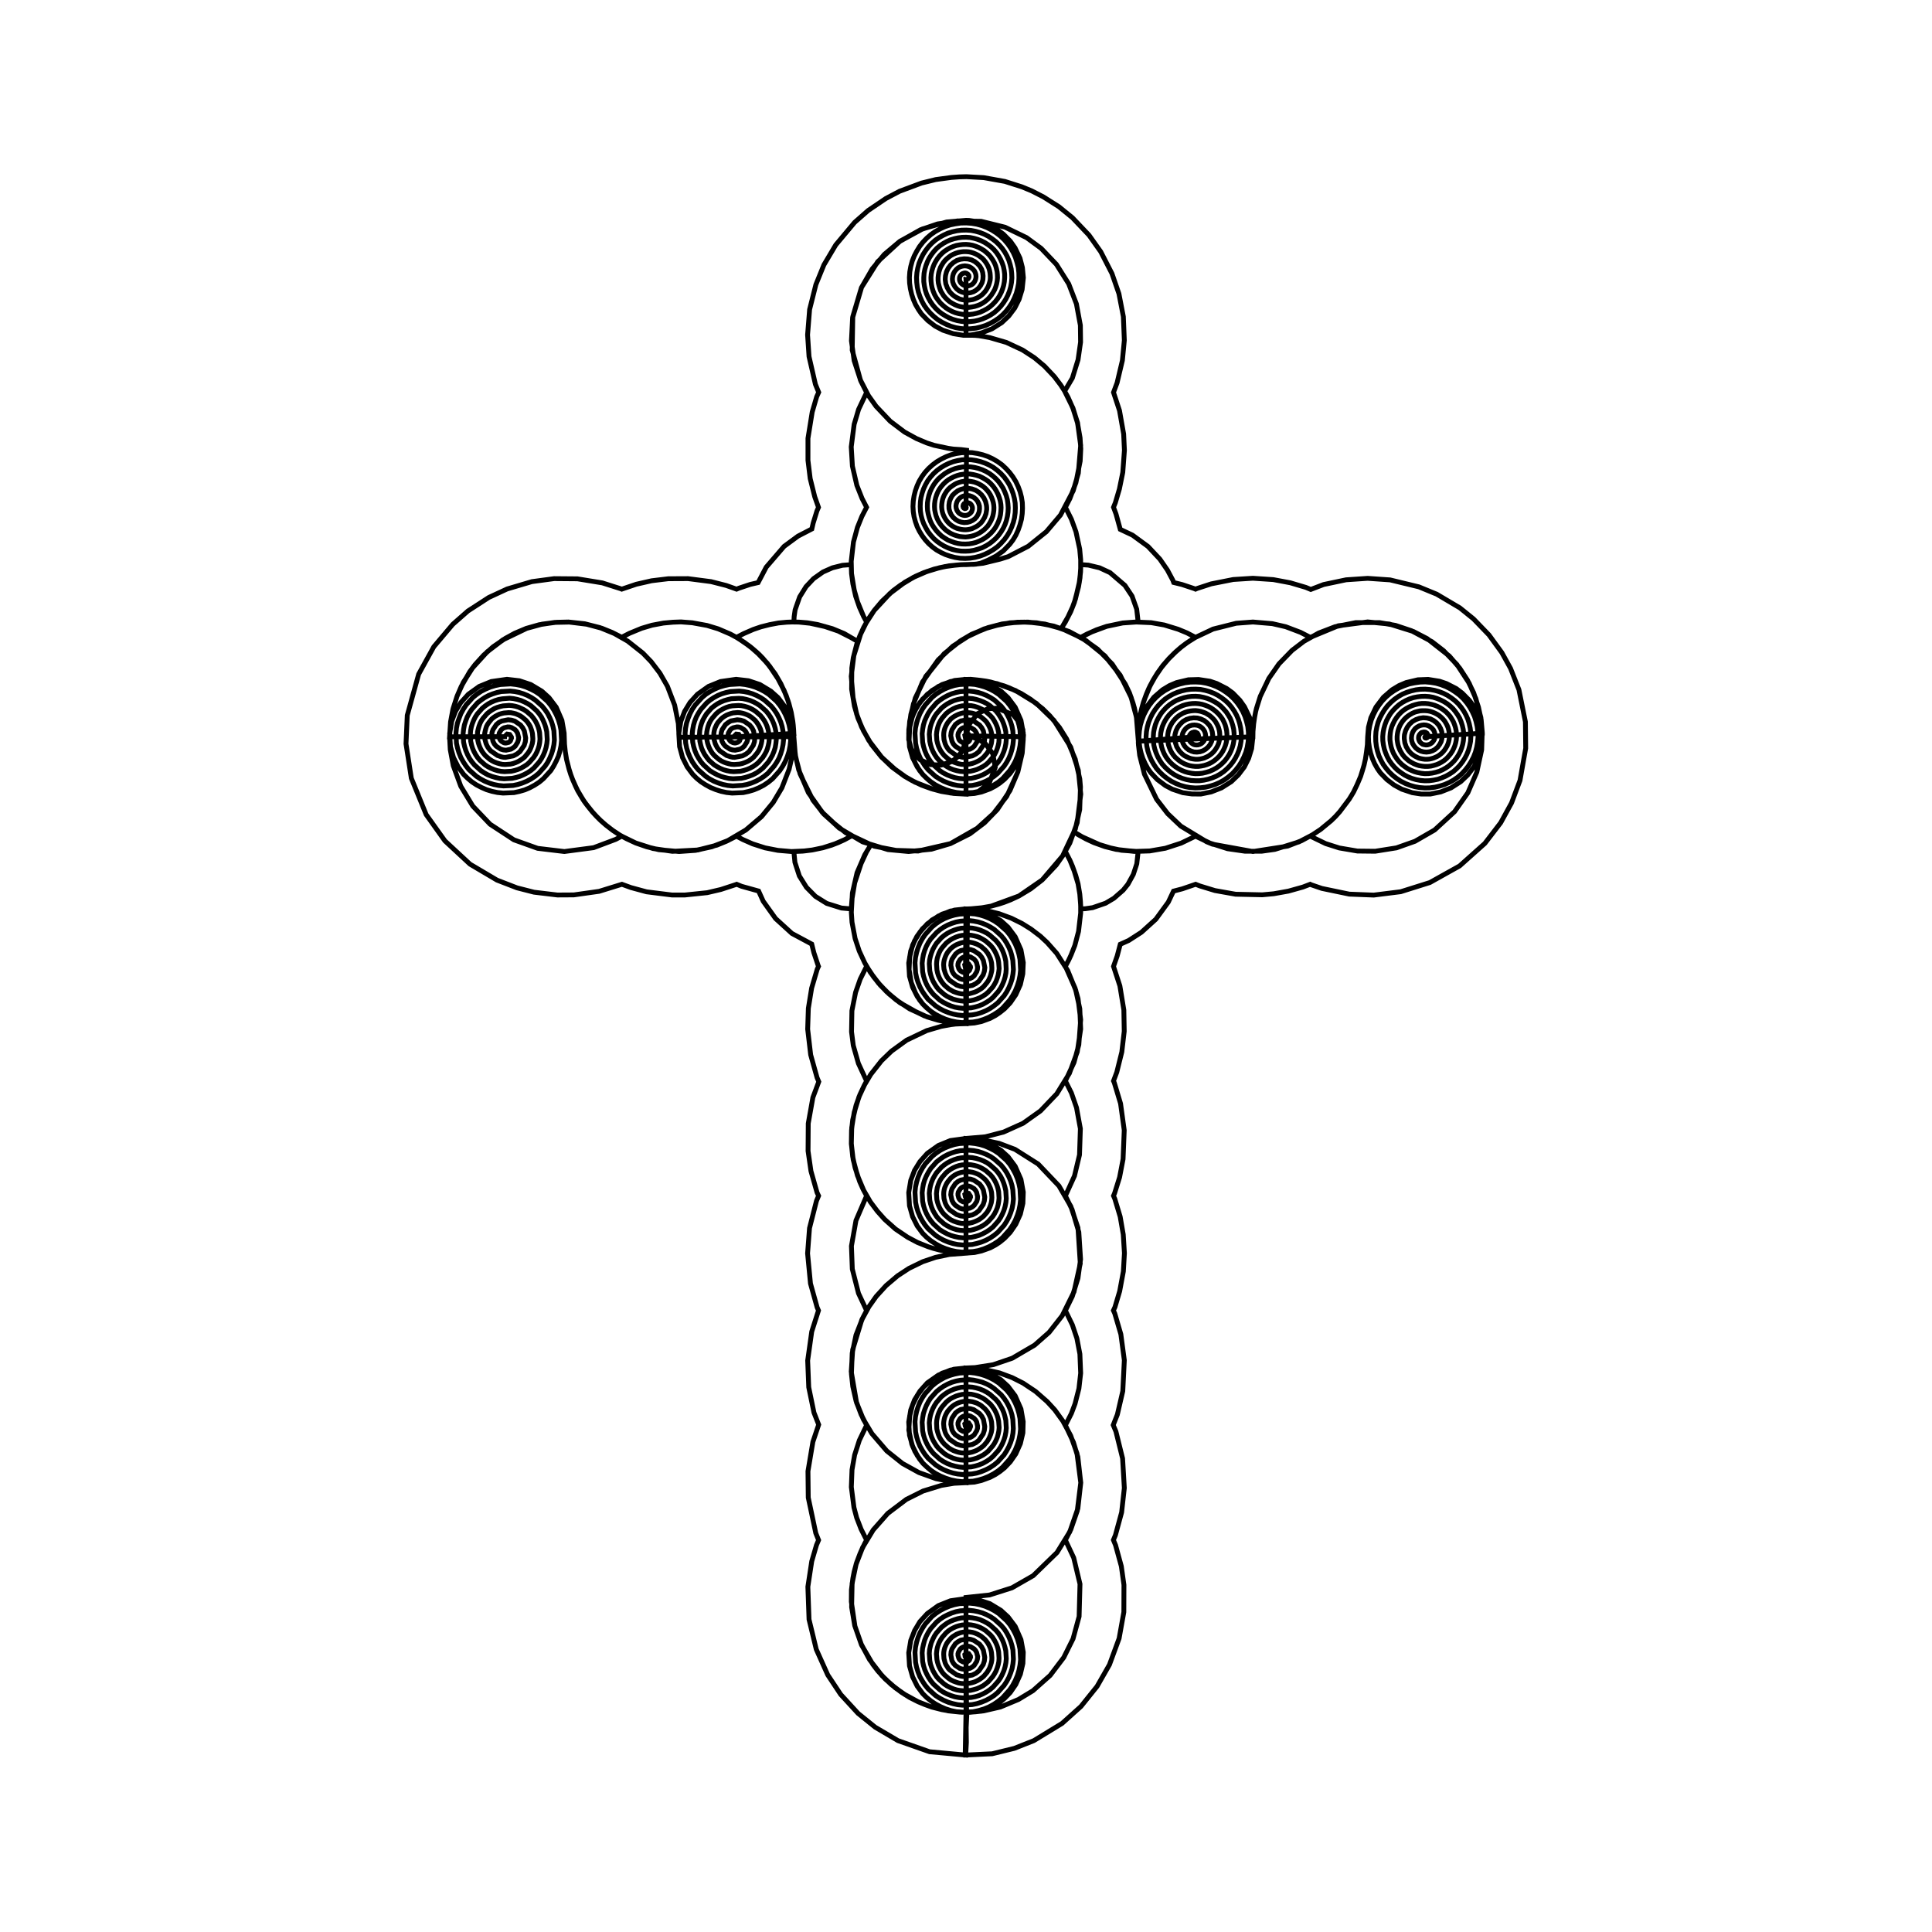 <?xml version="1.0" encoding="UTF-8" standalone="no"?>
<svg width="100%" height="100%" viewBox="0 0 200 200" preserveAspectRatio="xMidYMid meet" xmlns="http://www.w3.org/2000/svg">
    <path d="M 100.00 100.00 L 100.00 105.97 L 99.28 105.94 L 98.66 105.89 L 97.84 105.77 L 97.10 105.61 L 96.00 105.28 L 94.17 104.44 L 92.78 103.52 L 91.79 102.67 L 90.94 101.77 L 90.10 100.66 L 89.52 99.68 L 88.95 98.45 L 88.52 97.15 L 88.20 95.47 L 88.13 94.44 L 88.24 92.44 L 88.72 90.34 L 89.52 88.49 L 90.13 87.48 L 89.70 88.19 L 89.13 89.42 L 88.48 91.39 L 88.20 93.05 L 88.12 94.09 L 87.11 94.00 L 85.58 93.52 L 84.41 92.79 L 83.48 91.85 L 82.75 90.68 L 82.29 89.27 L 82.18 88.15 L 83.10 88.11 L 84.09 87.99 L 85.19 87.76 L 86.09 87.49 L 86.76 87.23 L 87.42 86.93 L 88.12 86.55 L 87.42 86.93 L 86.42 87.36 L 85.19 87.76 L 84.09 87.99 L 83.28 88.09 L 81.93 88.15 L 80.53 88.03 L 79.20 87.77 L 77.92 87.36 L 76.90 86.91 L 76.24 86.56 L 75.19 87.09 L 74.21 87.49 L 72.24 87.99 L 69.61 88.13 L 67.60 87.84 L 65.82 87.27 L 64.36 86.56 L 63.74 86.89 L 61.45 87.75 L 58.42 88.15 L 55.66 87.82 L 53.20 86.94 L 50.73 85.32 L 48.94 83.44 L 47.70 81.39 L 46.92 79.26 L 46.61 77.60 L 46.54 76.27 L 46.65 74.68 L 46.88 73.44 L 47.31 72.08 L 47.75 71.06 L 48.63 69.53 L 49.18 68.80 L 50.07 67.82 L 51.04 66.96 L 52.32 66.08 L 53.29 65.55 L 54.48 65.05 L 55.82 64.67 L 57.43 64.43 L 58.93 64.40 L 60.73 64.62 L 62.31 65.04 L 63.37 65.47 L 64.36 65.97 L 65.16 65.56 L 66.42 65.04 L 67.50 64.72 L 68.68 64.50 L 69.67 64.41 L 70.49 64.38 L 71.67 64.47 L 73.20 64.75 L 74.35 65.10 L 75.61 65.64 L 76.24 65.98 L 76.99 65.59 L 77.98 65.16 L 78.77 64.89 L 79.68 64.66 L 80.59 64.49 L 81.44 64.41 L 81.98 64.39 L 82.70 64.40 L 83.58 64.47 L 84.64 64.65 L 86.17 65.08 L 87.38 65.58 L 88.79 66.40 L 88.08 65.99 L 86.78 65.33 L 85.40 64.86 L 83.86 64.52 L 82.70 64.40 L 82.18 64.39 L 82.21 63.83 L 82.31 63.13 L 82.78 61.79 L 83.44 60.73 L 84.22 59.90 L 85.20 59.21 L 86.17 58.78 L 87.21 58.52 L 88.12 58.45 L 88.15 59.37 L 88.29 60.44 L 88.58 61.73 L 88.97 62.86 L 89.40 63.82 L 89.71 64.39 L 89.40 63.82 L 88.77 62.29 L 88.43 61.08 L 88.15 59.37 L 88.12 58.10 L 88.35 56.11 L 88.76 54.60 L 89.22 53.46 L 89.71 52.51 L 89.24 51.60 L 88.70 50.24 L 88.24 48.25 L 88.12 46.26 L 88.42 43.93 L 88.88 42.38 L 89.71 40.63 L 89.11 39.44 L 88.42 37.33 L 88.14 35.28 L 88.26 32.89 L 89.19 29.75 L 90.29 27.84 L 91.54 26.34 L 93.13 25.00 L 95.30 23.78 L 97.06 23.18 L 99.13 22.87 L 101.57 22.91 L 104.04 23.52 L 106.27 24.60 L 107.78 25.71 L 109.36 27.37 L 110.63 29.38 L 111.43 31.46 L 111.84 33.68 L 111.86 35.42 L 111.60 37.24 L 111.01 39.14 L 110.21 40.49 L 111.07 42.24 L 111.54 43.77 L 111.81 45.32 L 111.88 46.46 L 111.82 47.73 L 111.38 49.96 L 110.75 51.62 L 110.29 52.51 L 110.91 53.75 L 111.38 55.04 L 111.77 56.84 L 111.87 57.94 L 111.87 58.84 L 111.80 59.83 L 111.65 60.74 L 111.22 62.36 L 110.84 63.32 L 110.28 64.40 L 109.87 65.05 L 110.56 63.86 L 111.03 62.84 L 111.33 62.01 L 111.73 60.29 L 111.86 59.20 L 111.88 58.45 L 112.66 58.50 L 113.83 58.78 L 114.91 59.28 L 116.45 60.60 L 117.19 61.71 L 117.67 63.06 L 117.82 64.38 L 116.22 64.49 L 114.56 64.84 L 113.53 65.19 L 112.52 65.64 L 111.88 65.98 L 113.03 65.41 L 114.56 64.84 L 116.22 64.49 L 117.56 64.39 L 119.18 64.46 L 120.53 64.70 L 121.96 65.14 L 122.88 65.52 L 123.76 65.98 L 125.58 65.12 L 127.97 64.52 L 129.70 64.39 L 131.71 64.56 L 133.10 64.88 L 134.63 65.46 L 135.64 65.98 L 138.54 64.78 L 141.58 64.38 L 143.83 64.60 L 146.33 65.38 L 147.74 66.11 L 150.03 67.91 L 151.11 69.17 L 151.91 70.40 L 152.55 71.71 L 153.05 73.20 L 153.33 74.50 L 153.44 75.75 L 153.38 77.63 L 152.88 79.93 L 151.95 82.07 L 150.57 84.03 L 148.51 85.92 L 146.48 87.09 L 144.56 87.77 L 142.36 88.12 L 140.52 88.10 L 138.64 87.78 L 137.23 87.33 L 135.62 86.55 L 134.47 87.15 L 131.97 87.93 L 130.60 88.12 L 128.89 88.12 L 127.08 87.86 L 125.26 87.28 L 123.76 86.56 L 122.27 87.28 L 120.64 87.81 L 119.02 88.09 L 117.43 88.14 L 115.54 87.93 L 114.38 87.64 L 113.24 87.23 L 112.42 86.85 L 111.64 86.42 L 111.21 86.14 L 112.03 86.63 L 113.81 87.43 L 114.96 87.78 L 116.09 88.02 L 116.88 88.08 L 117.82 88.15 L 117.68 89.42 L 117.32 90.52 L 116.76 91.54 L 116.27 92.15 L 115.31 92.99 L 114.45 93.50 L 113.11 93.96 L 112.35 94.07 L 111.88 94.09 L 111.85 93.35 L 111.78 92.56 L 111.60 91.49 L 111.36 90.62 L 111.03 89.69 L 110.76 89.06 L 110.29 88.15 L 110.76 89.06 L 111.20 90.16 L 111.60 91.49 L 111.78 92.56 L 111.87 93.72 L 111.87 94.52 L 111.65 96.42 L 111.27 97.86 L 110.88 98.85 L 110.63 99.39 L 110.29 100.03 L 111.29 102.29 L 111.60 103.38 L 111.87 105.55 L 111.68 108.15 L 111.18 109.99 L 110.29 111.90 L 110.91 113.14 L 111.44 114.66 L 111.84 116.84 L 111.75 119.55 L 111.23 121.73 L 110.29 123.79 L 110.98 125.20 L 111.68 127.55 L 111.86 130.36 L 111.59 132.32 L 111.01 134.19 L 110.29 135.67 L 111.01 137.15 L 111.48 138.55 L 111.79 140.17 L 111.87 142.15 L 111.69 143.74 L 111.29 145.31 L 110.91 146.32 L 110.29 147.54 L 111.12 149.30 L 111.58 150.82 L 111.88 153.49 L 111.52 156.39 L 110.85 158.33 L 110.29 159.43 L 111.15 161.26 L 111.80 163.98 L 111.71 167.34 L 111.08 169.65 L 110.12 171.58 L 108.71 173.44 L 106.93 175.02 L 105.43 175.93 L 103.56 176.71 L 101.83 177.11 L 100.95 177.21 L 100.28 177.24 L 99.40 177.24 L 98.16 177.11 L 96.28 176.65 L 95.03 176.16 L 93.66 175.41 L 92.69 174.73 L 91.65 173.82 L 90.88 172.98 L 90.36 172.30 L 89.18 170.28 L 88.50 168.33 L 88.13 165.81 L 88.14 164.57 L 88.29 163.38 L 88.42 162.71 L 88.67 161.78 L 89.02 160.85 L 89.21 160.41 L 89.54 159.73 L 89.71 159.43 L 89.14 158.30 L 88.68 157.11 L 88.40 156.05 L 88.13 153.94 L 88.20 152.15 L 88.47 150.62 L 88.96 149.10 L 89.71 147.54 L 89.14 146.42 L 88.62 145.03 L 88.28 143.53 L 88.14 142.23 L 88.22 140.08 L 88.61 138.21 L 89.29 136.47 L 89.71 135.67 L 88.87 133.88 L 88.23 131.37 L 88.14 128.99 L 88.61 126.35 L 89.71 123.79 L 89.34 123.10 L 88.99 122.31 L 88.52 120.88 L 88.27 119.73 L 88.13 118.37 L 88.15 117.02 L 88.27 115.94 L 88.62 114.42 L 89.01 113.33 L 89.46 112.37 L 89.71 111.91 L 88.86 110.08 L 88.33 108.22 L 88.15 106.81 L 88.19 104.63 L 88.57 102.73 L 89.05 101.36 L 89.71 100.03 L 89.92 100.35 L 90.43 101.12 L 91.13 101.99 L 92.05 102.91 L 93.17 103.81 L 94.75 104.70 L 95.69 105.16 L 96.91 105.55 L 98.55 105.88 L 100.00 105.97 L 99.95 100.10 L 100.00 94.09 L 101.10 94.14 L 102.44 94.34 L 103.44 94.59 L 104.69 95.05 L 105.80 95.60 L 106.73 96.18 L 107.69 96.91 L 108.40 97.57 L 109.39 98.69 L 110.53 100.47 L 111.36 102.50 L 111.78 104.42 L 111.87 106.53 L 111.52 108.88 L 110.70 111.12 L 109.40 113.23 L 107.71 115.00 L 105.91 116.28 L 103.89 117.19 L 102.00 117.68 L 100.00 117.85 L 100.00 129.73 L 98.27 129.86 L 96.85 130.16 L 95.52 130.61 L 94.10 131.30 L 92.92 132.07 L 91.73 133.08 L 90.70 134.21 L 89.95 135.27 L 89.21 136.63 L 88.27 139.72 L 88.12 141.99 L 88.67 145.20 L 89.37 146.92 L 90.26 148.41 L 91.80 150.20 L 93.43 151.50 L 95.13 152.44 L 96.89 153.07 L 98.45 153.38 L 100.00 153.49 L 100.00 141.61 L 100.80 141.64 L 101.82 141.75 L 103.46 142.12 L 104.78 142.61 L 105.91 143.18 L 107.20 144.04 L 108.40 145.09 L 109.19 145.95 L 110.03 147.11 L 110.84 148.62 L 111.49 150.46 L 111.88 153.49 L 111.58 156.16 L 110.74 158.58 L 109.42 160.72 L 106.96 163.11 L 104.76 164.37 L 102.44 165.11 L 100.00 165.37 L 100.00 177.25 L 99.92 181.47 L 99.93 181.68 L 96.23 181.34 L 92.96 180.19 L 90.60 178.80 L 88.83 177.37 L 87.03 175.41 L 85.69 173.39 L 84.50 170.74 L 83.75 167.64 L 83.63 164.26 L 84.03 161.63 L 84.52 159.95 L 84.74 159.43 L 84.45 158.71 L 83.67 155.03 L 83.64 152.30 L 84.15 149.26 L 84.75 147.48 L 84.26 146.23 L 83.72 143.61 L 83.61 140.84 L 84.03 137.85 L 84.73 135.66 L 84.59 135.34 L 83.90 132.87 L 83.60 129.75 L 83.80 127.14 L 84.52 124.32 L 84.74 123.79 L 84.58 123.45 L 83.95 121.23 L 83.65 119.15 L 83.67 116.30 L 84.15 113.61 L 84.76 111.98 L 84.58 111.55 L 83.92 109.19 L 83.61 106.54 L 83.68 104.38 L 84.02 102.29 L 84.60 100.33 L 84.73 100.04 L 84.71 100.00 L 84.25 98.62 L 84.03 97.73 L 81.98 96.63 L 80.29 95.09 L 79.01 93.30 L 78.53 92.24 L 76.77 91.75 L 76.26 91.54 L 76.18 91.57 L 74.62 92.08 L 73.21 92.41 L 70.90 92.65 L 69.56 92.65 L 66.93 92.32 L 65.31 91.88 L 64.38 91.54 L 62.02 92.27 L 59.40 92.64 L 57.70 92.65 L 55.28 92.36 L 53.52 91.91 L 51.45 91.11 L 48.66 89.46 L 46.06 87.05 L 44.12 84.33 L 42.58 80.56 L 42.03 77.00 L 42.16 74.05 L 43.34 69.79 L 44.91 66.95 L 46.87 64.63 L 48.44 63.25 L 50.60 61.85 L 52.50 60.97 L 55.06 60.21 L 57.36 59.90 L 59.78 59.92 L 62.35 60.34 L 64.24 60.94 L 64.36 60.99 L 65.87 60.48 L 67.45 60.12 L 69.18 59.91 L 71.23 59.90 L 73.61 60.21 L 75.18 60.61 L 76.25 60.99 L 76.49 60.89 L 77.66 60.50 L 78.48 60.31 L 79.32 58.71 L 81.17 56.56 L 82.61 55.50 L 84.04 54.76 L 84.18 54.15 L 84.57 52.89 L 84.73 52.52 L 84.34 51.42 L 83.87 49.54 L 83.64 47.65 L 83.64 45.38 L 84.08 42.65 L 84.54 41.08 L 84.75 40.61 L 84.41 39.78 L 83.75 36.91 L 83.60 34.66 L 83.81 32.04 L 84.46 29.46 L 85.29 27.42 L 86.52 25.35 L 88.47 23.02 L 89.87 21.79 L 91.70 20.55 L 93.12 19.80 L 95.40 18.95 L 96.86 18.59 L 98.48 18.37 L 99.30 18.31 L 100.05 18.29 L 101.84 18.39 L 104.02 18.78 L 105.78 19.34 L 106.80 19.76 L 108.01 20.38 L 109.62 21.40 L 111.02 22.54 L 112.73 24.34 L 113.95 26.06 L 115.11 28.32 L 115.83 30.40 L 116.29 32.78 L 116.39 35.23 L 116.19 37.31 L 115.64 39.63 L 115.27 40.62 L 115.89 42.50 L 116.32 44.93 L 116.40 46.61 L 116.23 48.90 L 115.88 50.62 L 115.46 52.04 L 115.27 52.51 L 115.53 53.21 L 115.97 54.80 L 117.24 55.40 L 118.84 56.57 L 120.07 57.88 L 120.85 59.01 L 121.42 60.08 L 121.50 60.30 L 122.36 60.51 L 123.62 60.93 L 123.76 60.99 L 123.92 60.92 L 125.39 60.44 L 127.66 59.99 L 129.70 59.86 L 131.81 60.00 L 133.57 60.33 L 135.19 60.81 L 135.69 61.02 L 137.02 60.51 L 139.35 60.02 L 141.58 59.87 L 143.90 60.03 L 146.88 60.75 L 148.73 61.51 L 151.13 62.93 L 152.54 64.07 L 154.14 65.73 L 155.47 67.56 L 156.37 69.19 L 157.24 71.40 L 157.91 74.72 L 157.94 77.46 L 157.35 80.79 L 156.47 83.13 L 155.35 85.17 L 153.71 87.31 L 151.10 89.64 L 148.02 91.36 L 145.00 92.31 L 142.21 92.66 L 139.68 92.56 L 136.84 91.97 L 135.73 91.59 L 135.63 91.54 L 134.87 91.83 L 133.37 92.25 L 131.86 92.52 L 130.67 92.63 L 127.91 92.57 L 125.77 92.19 L 124.20 91.71 L 123.77 91.54 L 122.40 92.01 L 121.48 92.25 L 120.94 93.39 L 119.65 95.16 L 118.16 96.51 L 116.84 97.36 L 115.97 97.75 L 115.65 98.96 L 115.27 100.04 L 115.93 102.06 L 116.34 104.55 L 116.38 106.76 L 116.13 108.90 L 115.61 110.99 L 115.27 111.90 L 115.35 112.08 L 116.00 114.24 L 116.38 117.00 L 116.26 119.99 L 115.90 121.87 L 115.38 123.53 L 115.27 123.79 L 115.40 124.09 L 115.96 125.95 L 116.28 127.80 L 116.40 129.73 L 116.29 131.62 L 115.91 133.66 L 115.42 135.31 L 115.26 135.66 L 115.40 135.97 L 116.03 138.12 L 116.39 140.81 L 116.23 144.01 L 115.67 146.43 L 115.24 147.52 L 115.52 148.19 L 116.21 150.98 L 116.39 154.04 L 116.11 156.56 L 115.47 158.91 L 115.26 159.42 L 115.48 159.95 L 116.08 162.14 L 116.35 164.07 L 116.34 166.88 L 115.85 169.61 L 114.85 172.33 L 113.57 174.57 L 111.90 176.65 L 109.94 178.41 L 107.02 180.19 L 105.00 180.99 L 102.71 181.55 L 99.98 181.68 L 99.98 181.47 L 100.04 180.38 L 100.02 178.83 L 100.08 177.58 L 100.06 177.08 L 100.00 171.42 L 99.90 171.41 L 99.90 171.41 L 99.88 171.28 L 99.88 171.28 L 100.02 171.14 L 100.02 171.14 L 100.28 171.18 L 100.28 171.18 L 100.46 171.45 L 100.46 171.45 L 100.47 171.56 L 100.36 171.84 L 100.36 171.84 L 100.28 171.93 L 100.18 172.00 L 99.95 172.07 L 99.95 172.07 L 99.82 172.07 L 99.68 172.04 L 99.44 171.91 L 99.44 171.91 L 99.33 171.80 L 99.25 171.66 L 99.17 171.37 L 99.17 171.37 L 99.17 171.19 L 99.22 171.02 L 99.39 170.72 L 99.39 170.72 L 99.53 170.59 L 99.70 170.50 L 100.07 170.41 L 100.07 170.41 L 100.28 170.42 L 100.48 170.47 L 100.84 170.69 L 100.84 170.69 L 100.99 170.86 L 101.10 171.06 L 101.21 171.50 L 101.21 171.50 L 101.18 171.75 L 101.11 171.99 L 100.85 172.40 L 100.85 172.40 L 100.65 172.57 L 100.42 172.70 L 99.90 172.81 L 99.90 172.81 L 99.62 172.78 L 99.35 172.71 L 98.88 172.40 L 98.88 172.40 L 98.69 172.17 L 98.54 171.90 L 98.43 171.31 L 98.43 171.31 L 98.46 170.99 L 98.55 170.69 L 98.90 170.16 L 98.90 170.16 L 99.16 169.95 L 99.46 169.79 L 100.12 169.66 L 100.12 169.66 L 100.47 169.70 L 100.81 169.81 L 101.40 170.20 L 101.40 170.20 L 101.63 170.50 L 101.80 170.83 L 101.94 171.56 L 101.94 171.56 L 101.90 171.95 L 101.78 172.32 L 101.34 172.96 L 101.34 172.96 L 101.02 173.22 L 100.65 173.40 L 99.85 173.55 L 99.85 173.55 L 99.64 173.54 L 99.42 173.50 L 99.02 173.37 L 98.32 172.88 L 98.32 172.88 L 98.17 172.72 L 98.05 172.53 L 97.93 172.34 L 97.84 172.14 L 97.72 171.70 L 97.69 171.26 L 97.69 171.26 L 97.70 171.03 L 97.74 170.80 L 97.80 170.58 L 97.89 170.36 L 97.99 170.15 L 98.12 169.95 L 98.42 169.60 L 98.42 169.60 L 98.60 169.44 L 98.80 169.31 L 99.01 169.18 L 99.23 169.09 L 99.46 169.01 L 99.69 168.96 L 100.18 168.92 L 100.18 168.92 L 100.42 168.94 L 100.67 168.98 L 100.91 169.05 L 101.15 169.15 L 101.37 169.26 L 101.58 169.39 L 101.96 169.71 L 101.96 169.71 L 102.13 169.92 L 102.28 170.13 L 102.40 170.35 L 102.51 170.59 L 102.59 170.84 L 102.64 171.09 L 102.68 171.61 L 102.68 171.61 L 102.67 171.88 L 102.62 172.14 L 102.54 172.40 L 102.45 172.65 L 102.32 172.89 L 102.18 173.12 L 101.83 173.53 L 101.83 173.53 L 101.62 173.70 L 101.39 173.86 L 101.14 174.00 L 100.89 174.11 L 100.63 174.19 L 100.35 174.25 L 99.80 174.29 L 99.80 174.29 L 99.51 174.27 L 99.23 174.22 L 98.96 174.13 L 98.69 174.03 L 98.43 173.90 L 98.19 173.74 L 97.76 173.37 L 97.76 173.37 L 97.57 173.15 L 97.40 172.90 L 97.26 172.64 L 97.14 172.37 L 97.05 172.08 L 96.99 171.80 L 96.94 171.21 L 96.94 171.21 L 96.97 170.91 L 97.02 170.61 L 97.11 170.31 L 97.22 170.03 L 97.37 169.75 L 97.53 169.50 L 97.93 169.04 L 97.93 169.04 L 98.17 168.83 L 98.42 168.66 L 98.70 168.51 L 98.99 168.38 L 99.29 168.29 L 99.60 168.22 L 100.22 168.18 L 100.22 168.18 L 100.54 168.21 L 100.86 168.27 L 101.17 168.36 L 101.48 168.48 L 101.76 168.63 L 102.03 168.80 L 102.52 169.23 L 102.52 169.23 L 102.74 169.48 L 102.92 169.76 L 103.08 170.05 L 103.21 170.35 L 103.31 170.67 L 103.38 171.00 L 103.42 171.66 L 103.42 171.66 L 103.40 172.00 L 103.33 172.34 L 103.23 172.67 L 103.11 172.98 L 102.95 173.28 L 102.76 173.57 L 102.32 174.08 L 102.32 174.08 L 102.05 174.30 L 101.76 174.51 L 101.45 174.67 L 101.13 174.81 L 100.79 174.91 L 100.45 174.99 L 99.75 175.03 L 99.75 175.03 L 99.39 175.00 L 99.04 174.94 L 98.69 174.83 L 98.36 174.69 L 98.04 174.53 L 97.74 174.33 L 97.20 173.85 L 97.20 173.85 L 96.96 173.58 L 96.76 173.27 L 96.58 172.95 L 96.44 172.61 L 96.32 172.26 L 96.25 171.89 L 96.20 171.16 L 96.20 171.16 L 96.23 170.78 L 96.31 170.41 L 96.41 170.05 L 96.56 169.70 L 96.73 169.36 L 96.94 169.04 L 97.44 168.48 L 97.44 168.48 L 97.74 168.24 L 98.06 168.01 L 98.40 167.83 L 98.76 167.69 L 99.13 167.57 L 99.50 167.49 L 100.27 167.44 L 100.27 167.44 L 100.67 167.48 L 101.06 167.55 L 101.44 167.66 L 101.81 167.82 L 102.15 168.00 L 102.49 168.22 L 103.08 168.75 L 103.08 168.75 L 103.34 169.05 L 103.57 169.39 L 103.76 169.75 L 103.91 170.12 L 104.03 170.51 L 104.12 170.90 L 104.17 171.71 L 104.17 171.71 L 104.13 172.13 L 104.05 172.53 L 103.93 172.93 L 103.77 173.31 L 103.58 173.68 L 103.35 174.02 L 102.80 174.64 L 102.80 174.64 L 102.48 174.91 L 102.12 175.15 L 101.75 175.35 L 101.36 175.52 L 100.96 175.64 L 100.54 175.72 L 99.69 175.77 L 99.69 175.77 L 99.27 175.73 L 98.84 175.65 L 98.43 175.52 L 98.03 175.36 L 97.64 175.16 L 97.28 174.92 L 96.64 174.35 L 96.64 174.35 L 96.36 174.01 L 96.11 173.63 L 95.91 173.25 L 95.73 172.84 L 95.60 172.42 L 95.51 171.99 L 95.46 171.11 L 95.46 171.11 L 95.50 170.66 L 95.60 170.22 L 95.72 169.78 L 95.89 169.37 L 96.10 168.97 L 96.35 168.59 L 96.95 167.92 L 96.95 167.92 L 97.30 167.63 L 97.69 167.37 L 98.10 167.16 L 98.52 166.98 L 98.96 166.84 L 99.41 166.75 L 100.33 166.70 L 100.33 166.70 L 100.79 166.75 L 101.25 166.84 L 101.70 166.97 L 102.13 167.15 L 102.55 167.37 L 102.94 167.63 L 103.64 168.26 L 103.64 168.26 L 103.95 168.62 L 104.21 169.02 L 104.43 169.44 L 104.62 169.89 L 104.76 170.35 L 104.86 170.81 L 104.91 171.76 L 104.91 171.76 L 104.86 172.25 L 104.77 172.73 L 104.62 173.19 L 104.44 173.64 L 104.21 174.07 L 103.94 174.48 L 103.29 175.20 L 103.29 175.20 L 102.91 175.52 L 102.49 175.79 L 102.06 176.02 L 101.60 176.21 L 101.12 176.36 L 100.63 176.46 L 99.64 176.52 L 99.64 176.52 L 99.14 176.47 L 98.65 176.36 L 98.17 176.22 L 97.70 176.02 L 97.25 175.78 L 96.83 175.51 L 96.08 174.83 L 96.08 174.83 L 95.75 174.43 L 95.47 174.00 L 95.22 173.56 L 95.03 173.07 L 94.88 172.58 L 94.78 172.08 L 94.72 171.06 L 94.72 171.06 L 94.77 170.54 L 94.88 170.02 L 95.03 169.52 L 95.23 169.04 L 95.48 168.58 L 95.77 168.13 L 96.46 167.36 L 96.46 167.36 L 96.88 167.02 L 97.32 166.73 L 97.79 166.48 L 98.29 166.27 L 98.79 166.12 L 99.32 166.01 L 100.38 165.96 L 100.38 165.96 L 100.91 166.01 L 101.45 166.12 L 101.97 166.28 L 102.47 166.49 L 102.94 166.74 L 103.40 167.04 L 104.20 167.77 L 104.20 167.77 L 104.55 168.19 L 104.85 168.65 L 105.11 169.14 L 105.32 169.65 L 105.48 170.18 L 105.59 170.72 L 105.65 171.81 L 105.65 171.81 L 105.59 172.37 L 105.48 172.92 L 105.32 173.45 L 105.10 173.97 L 104.84 174.46 L 104.52 174.93 L 103.77 175.77 L 103.77 175.77 L 103.33 176.12 L 102.86 176.44 L 102.36 176.71 L 101.84 176.92 L 101.29 177.08 L 100.73 177.20 L 99.60 177.25 L 99.60 177.25 L 99.02 177.20 L 98.45 177.08 L 97.89 176.90 L 97.36 176.67 L 96.85 176.40 L 96.37 176.08 L 95.92 175.72 L 95.52 175.32 L 94.95 174.55 L 94.47 173.58 L 94.15 172.45 L 94.07 171.09 L 94.28 169.82 L 94.68 168.79 L 95.23 167.87 L 96.00 167.03 L 97.14 166.21 L 98.39 165.71 L 100.00 165.48 L 101.29 165.62 L 102.47 166.01 L 103.61 166.70 L 104.35 167.38 L 105.09 168.36 L 105.69 169.73 L 105.93 171.04 L 105.89 172.20 L 105.63 173.31 L 105.15 174.38 L 104.58 175.21 L 103.99 175.82 L 103.51 176.21 L 103.06 176.51 L 102.49 176.81 L 101.60 177.14 L 100.67 177.23 L 100.38 177.26 L 100.05 177.26 L 99.03 177.20 L 98.28 177.12 L 97.49 176.98 L 96.47 176.72 L 95.75 176.46 L 95.05 176.17 L 94.16 175.72 L 93.32 175.19 L 92.26 174.38 L 91.29 173.45 L 90.02 171.81 L 89.16 170.21 L 88.48 168.28 L 88.16 166.37 L 88.21 163.92 L 88.62 161.94 L 89.30 160.19 L 90.40 158.37 L 91.90 156.67 L 93.82 155.22 L 95.56 154.35 L 97.45 153.77 L 98.76 153.55 L 100.00 153.49 L 100.00 147.55 L 99.91 147.54 L 99.91 147.54 L 99.88 147.40 L 99.88 147.40 L 100.02 147.27 L 100.02 147.27 L 100.28 147.30 L 100.28 147.30 L 100.46 147.58 L 100.46 147.58 L 100.47 147.68 L 100.36 147.97 L 100.36 147.97 L 100.28 148.05 L 100.18 148.12 L 99.95 148.19 L 99.95 148.19 L 99.81 148.19 L 99.68 148.17 L 99.44 148.04 L 99.44 148.04 L 99.33 147.92 L 99.25 147.79 L 99.17 147.49 L 99.17 147.49 L 99.17 147.31 L 99.22 147.14 L 99.39 146.85 L 99.39 146.85 L 99.53 146.72 L 99.70 146.62 L 100.07 146.53 L 100.07 146.53 L 100.28 146.54 L 100.48 146.60 L 100.84 146.82 L 100.84 146.82 L 100.99 146.99 L 101.10 147.18 L 101.20 147.63 L 101.20 147.63 L 101.19 147.87 L 101.11 148.11 L 100.85 148.53 L 100.85 148.53 L 100.65 148.69 L 100.42 148.82 L 99.91 148.93 L 99.91 148.93 L 99.62 148.91 L 99.35 148.83 L 98.88 148.52 L 98.88 148.52 L 98.69 148.29 L 98.55 148.03 L 98.43 147.44 L 98.43 147.44 L 98.46 147.12 L 98.55 146.81 L 98.90 146.28 L 98.90 146.28 L 99.16 146.07 L 99.46 145.91 L 100.12 145.79 L 100.12 145.79 L 100.47 145.83 L 100.81 145.93 L 101.40 146.33 L 101.40 146.33 L 101.64 146.62 L 101.81 146.95 L 101.94 147.68 L 101.94 147.68 L 101.90 148.07 L 101.78 148.44 L 101.34 149.09 L 101.34 149.09 L 101.02 149.35 L 100.65 149.53 L 99.85 149.68 L 99.85 149.68 L 99.64 149.66 L 99.43 149.62 L 99.02 149.49 L 98.32 149.01 L 98.32 149.01 L 98.17 148.84 L 98.05 148.66 L 97.93 148.47 L 97.84 148.26 L 97.72 147.83 L 97.68 147.38 L 97.68 147.38 L 97.70 147.16 L 97.74 146.93 L 97.80 146.70 L 97.89 146.48 L 97.99 146.28 L 98.11 146.08 L 98.42 145.73 L 98.42 145.73 L 98.60 145.57 L 98.79 145.43 L 99.01 145.31 L 99.22 145.22 L 99.46 145.14 L 99.69 145.09 L 100.17 145.04 L 100.17 145.04 L 100.42 145.07 L 100.67 145.11 L 100.91 145.18 L 101.14 145.26 L 101.37 145.38 L 101.58 145.51 L 101.96 145.84 L 101.96 145.84 L 102.13 146.04 L 102.28 146.25 L 102.40 146.48 L 102.51 146.71 L 102.59 146.96 L 102.65 147.22 L 102.68 147.73 L 102.68 147.73 L 102.67 148.00 L 102.62 148.27 L 102.54 148.52 L 102.44 148.77 L 102.32 149.01 L 102.18 149.24 L 101.83 149.65 L 101.83 149.65 L 101.62 149.82 L 101.39 149.98 L 101.15 150.12 L 100.89 150.23 L 100.63 150.32 L 100.35 150.38 L 99.80 150.42 L 99.80 150.42 L 99.51 150.40 L 99.23 150.34 L 98.96 150.26 L 98.69 150.16 L 98.43 150.02 L 98.19 149.87 L 97.76 149.49 L 97.76 149.49 L 97.57 149.27 L 97.40 149.03 L 97.25 148.77 L 97.14 148.50 L 97.05 148.21 L 96.98 147.92 L 96.95 147.33 L 96.95 147.33 L 96.97 147.04 L 97.03 146.73 L 97.11 146.44 L 97.22 146.16 L 97.36 145.88 L 97.53 145.63 L 97.93 145.17 L 97.93 145.17 L 98.17 144.96 L 98.43 144.78 L 98.70 144.64 L 98.99 144.51 L 99.29 144.42 L 99.60 144.35 L 100.22 144.31 L 100.22 144.31 L 100.55 144.33 L 100.86 144.40 L 101.17 144.48 L 101.48 144.61 L 101.76 144.75 L 102.03 144.93 L 102.52 145.35 L 102.52 145.35 L 102.73 145.61 L 102.92 145.88 L 103.08 146.18 L 103.21 146.48 L 103.31 146.80 L 103.38 147.12 L 103.43 147.78 L 103.43 147.78 L 103.40 148.13 L 103.33 148.46 L 103.24 148.79 L 103.11 149.10 L 102.95 149.41 L 102.76 149.69 L 102.31 150.21 L 102.31 150.21 L 102.05 150.43 L 101.76 150.63 L 101.45 150.79 L 101.12 150.94 L 100.79 151.04 L 100.45 151.12 L 99.75 151.16 L 99.75 151.16 L 99.39 151.13 L 99.04 151.06 L 98.69 150.96 L 98.36 150.82 L 98.04 150.66 L 97.74 150.46 L 97.20 149.98 L 97.20 149.98 L 96.96 149.70 L 96.76 149.39 L 96.58 149.08 L 96.43 148.73 L 96.32 148.38 L 96.25 148.02 L 96.20 147.29 L 96.20 147.29 L 96.24 146.91 L 96.31 146.54 L 96.42 146.18 L 96.56 145.83 L 96.74 145.49 L 96.94 145.18 L 97.44 144.60 L 97.44 144.60 L 97.74 144.36 L 98.06 144.14 L 98.40 143.96 L 98.76 143.81 L 99.12 143.70 L 99.51 143.61 L 100.28 143.57 L 100.28 143.57 L 100.67 143.60 L 101.06 143.68 L 101.44 143.79 L 101.81 143.94 L 102.16 144.13 L 102.49 144.35 L 103.08 144.87 L 103.08 144.87 L 103.34 145.17 L 103.56 145.52 L 103.76 145.87 L 103.92 146.25 L 104.03 146.63 L 104.12 147.02 L 104.17 147.83 L 104.17 147.83 L 104.13 148.25 L 104.05 148.66 L 103.93 149.05 L 103.77 149.44 L 103.58 149.80 L 103.35 150.15 L 102.80 150.76 L 102.80 150.76 L 102.48 151.04 L 102.13 151.27 L 101.75 151.48 L 101.36 151.64 L 100.96 151.76 L 100.54 151.85 L 99.70 151.90 L 99.70 151.90 L 99.27 151.86 L 98.84 151.77 L 98.43 151.65 L 98.03 151.49 L 97.64 151.28 L 97.28 151.05 L 96.64 150.47 L 96.64 150.47 L 96.36 150.13 L 96.11 149.76 L 95.91 149.38 L 95.73 148.96 L 95.60 148.55 L 95.51 148.11 L 95.46 147.23 L 95.46 147.23 L 95.51 146.78 L 95.59 146.34 L 95.73 145.91 L 95.90 145.49 L 96.11 145.09 L 96.35 144.72 L 96.95 144.05 L 96.95 144.05 L 97.31 143.76 L 97.69 143.50 L 98.10 143.28 L 98.52 143.10 L 98.96 142.97 L 99.41 142.88 L 100.33 142.82 L 100.33 142.82 L 100.80 142.87 L 101.25 142.97 L 101.70 143.09 L 102.14 143.27 L 102.55 143.49 L 102.94 143.76 L 103.64 144.38 L 103.64 144.38 L 103.94 144.75 L 104.21 145.15 L 104.43 145.57 L 104.62 146.01 L 104.76 146.47 L 104.85 146.94 L 104.90 147.89 L 104.90 147.89 L 104.86 148.37 L 104.77 148.85 L 104.62 149.32 L 104.43 149.77 L 104.20 150.20 L 103.94 150.61 L 103.29 151.33 L 103.29 151.33 L 102.91 151.64 L 102.49 151.92 L 102.05 152.15 L 101.59 152.34 L 101.12 152.49 L 100.63 152.58 L 99.65 152.64 L 99.65 152.64 L 99.14 152.59 L 98.65 152.49 L 98.17 152.34 L 97.70 152.15 L 97.25 151.91 L 96.83 151.63 L 96.08 150.96 L 96.08 150.96 L 95.75 150.56 L 95.47 150.13 L 95.22 149.68 L 95.03 149.20 L 94.88 148.71 L 94.78 148.21 L 94.72 147.18 L 94.72 147.18 L 94.77 146.66 L 94.88 146.15 L 95.03 145.65 L 95.23 145.16 L 95.48 144.70 L 95.77 144.27 L 96.47 143.49 L 96.47 143.49 L 96.88 143.15 L 97.32 142.86 L 97.79 142.60 L 98.28 142.40 L 98.79 142.25 L 99.32 142.14 L 100.38 142.08 L 100.38 142.08 L 100.92 142.14 L 101.45 142.25 L 101.97 142.41 L 102.47 142.62 L 102.94 142.87 L 103.40 143.17 L 104.20 143.89 L 104.20 143.89 L 104.55 144.32 L 104.85 144.77 L 105.11 145.26 L 105.32 145.77 L 105.48 146.31 L 105.59 146.85 L 105.65 147.94 L 105.65 147.94 L 105.59 148.49 L 105.48 149.04 L 105.31 149.58 L 105.10 150.10 L 104.83 150.59 L 104.52 151.06 L 103.78 151.89 L 103.78 151.89 L 103.34 152.25 L 102.87 152.56 L 102.36 152.83 L 101.83 153.05 L 101.29 153.21 L 100.73 153.33 L 99.59 153.38 L 99.59 153.38 L 99.02 153.32 L 98.45 153.20 L 97.89 153.02 L 97.36 152.80 L 96.84 152.53 L 96.36 152.21 L 95.92 151.84 L 95.52 151.45 L 94.95 150.67 L 94.47 149.71 L 94.15 148.57 L 94.07 147.21 L 94.28 145.95 L 94.67 144.92 L 95.24 144.00 L 96.00 143.15 L 97.14 142.35 L 98.39 141.83 L 100.00 141.61 L 101.29 141.75 L 102.47 142.15 L 103.61 142.83 L 104.35 143.51 L 105.09 144.49 L 105.69 145.85 L 105.92 147.17 L 105.89 148.33 L 105.63 149.44 L 105.15 150.51 L 104.58 151.33 L 103.99 151.95 L 103.50 152.34 L 103.05 152.64 L 102.50 152.93 L 101.60 153.26 L 100.87 153.43 L 99.93 153.49 L 99.16 153.43 L 98.27 153.23 L 97.32 152.84 L 96.61 152.42 L 96.09 151.99 L 95.57 151.51 L 95.20 151.05 L 94.71 150.25 L 94.39 149.50 L 94.08 148.05 L 94.17 146.58 L 94.47 145.43 L 94.95 144.46 L 95.62 143.57 L 96.57 142.75 L 97.53 142.15 L 98.75 141.74 L 100.00 141.61 L 100.95 141.57 L 102.83 141.27 L 104.79 140.60 L 107.10 139.25 L 108.60 137.93 L 109.96 136.20 L 111.18 133.73 L 111.83 130.80 L 111.59 127.10 L 110.85 124.88 L 109.62 122.76 L 107.47 120.50 L 105.07 118.98 L 103.43 118.36 L 101.46 117.94 L 100.00 117.85 L 100.00 123.79 L 99.91 123.78 L 99.91 123.78 L 99.88 123.64 L 99.88 123.64 L 100.02 123.51 L 100.02 123.51 L 100.28 123.54 L 100.28 123.54 L 100.46 123.82 L 100.46 123.82 L 100.47 123.92 L 100.36 124.21 L 100.36 124.21 L 100.28 124.30 L 100.18 124.36 L 99.96 124.43 L 99.96 124.43 L 99.82 124.43 L 99.68 124.41 L 99.44 124.28 L 99.44 124.28 L 99.33 124.16 L 99.25 124.03 L 99.17 123.73 L 99.17 123.73 L 99.17 123.56 L 99.21 123.39 L 99.39 123.09 L 99.39 123.09 L 99.53 122.95 L 99.70 122.86 L 100.07 122.77 L 100.07 122.77 L 100.28 122.78 L 100.48 122.84 L 100.84 123.05 L 100.84 123.05 L 100.99 123.23 L 101.10 123.43 L 101.20 123.87 L 101.20 123.87 L 101.18 124.12 L 101.12 124.36 L 100.85 124.77 L 100.85 124.77 L 100.65 124.94 L 100.42 125.06 L 99.90 125.17 L 99.90 125.17 L 99.62 125.15 L 99.35 125.07 L 98.88 124.76 L 98.88 124.76 L 98.69 124.53 L 98.55 124.27 L 98.42 123.68 L 98.42 123.68 L 98.46 123.36 L 98.55 123.06 L 98.90 122.53 L 98.90 122.53 L 99.16 122.31 L 99.46 122.16 L 100.12 122.03 L 100.12 122.03 L 100.47 122.06 L 100.81 122.17 L 101.40 122.56 L 101.40 122.56 L 101.63 122.86 L 101.80 123.19 L 101.94 123.92 L 101.94 123.92 L 101.90 124.31 L 101.78 124.69 L 101.34 125.33 L 101.34 125.33 L 101.02 125.58 L 100.65 125.77 L 99.85 125.92 L 99.85 125.92 L 99.64 125.90 L 99.43 125.87 L 99.02 125.73 L 98.32 125.25 L 98.32 125.25 L 98.17 125.08 L 98.04 124.90 L 97.93 124.71 L 97.84 124.50 L 97.72 124.07 L 97.69 123.63 L 97.69 123.63 L 97.70 123.40 L 97.74 123.16 L 97.80 122.94 L 97.89 122.73 L 97.99 122.52 L 98.12 122.32 L 98.41 121.97 L 98.41 121.97 L 98.60 121.81 L 98.79 121.67 L 99.00 121.55 L 99.23 121.45 L 99.46 121.38 L 99.69 121.33 L 100.17 121.28 L 100.17 121.28 L 100.42 121.31 L 100.67 121.35 L 100.91 121.42 L 101.14 121.51 L 101.37 121.62 L 101.58 121.76 L 101.96 122.08 L 101.96 122.08 L 102.13 122.28 L 102.28 122.49 L 102.40 122.72 L 102.51 122.96 L 102.59 123.20 L 102.65 123.46 L 102.68 123.97 L 102.68 123.97 L 102.66 124.24 L 102.62 124.50 L 102.54 124.76 L 102.44 125.02 L 102.32 125.26 L 102.18 125.49 L 101.83 125.89 L 101.83 125.89 L 101.61 126.07 L 101.39 126.23 L 101.14 126.36 L 100.89 126.47 L 100.63 126.56 L 100.35 126.62 L 99.80 126.66 L 99.80 126.66 L 99.51 126.64 L 99.23 126.58 L 98.96 126.50 L 98.69 126.40 L 98.43 126.27 L 98.19 126.11 L 97.76 125.73 L 97.76 125.73 L 97.57 125.51 L 97.40 125.26 L 97.26 125.01 L 97.14 124.74 L 97.05 124.46 L 96.98 124.17 L 96.94 123.57 L 96.94 123.57 L 96.97 123.28 L 97.02 122.97 L 97.11 122.68 L 97.22 122.39 L 97.36 122.12 L 97.53 121.87 L 97.93 121.41 L 97.93 121.41 L 98.17 121.21 L 98.43 121.03 L 98.70 120.88 L 98.99 120.75 L 99.29 120.65 L 99.60 120.59 L 100.23 120.55 L 100.23 120.55 L 100.55 120.58 L 100.86 120.64 L 101.17 120.72 L 101.48 120.85 L 101.76 121.00 L 102.03 121.17 L 102.52 121.60 L 102.52 121.60 L 102.73 121.84 L 102.92 122.12 L 103.08 122.42 L 103.21 122.72 L 103.31 123.04 L 103.38 123.36 L 103.42 124.02 L 103.42 124.02 L 103.39 124.36 L 103.33 124.70 L 103.24 125.03 L 103.11 125.34 L 102.95 125.65 L 102.76 125.94 L 102.31 126.45 L 102.31 126.45 L 102.05 126.67 L 101.76 126.87 L 101.45 127.03 L 101.12 127.17 L 100.79 127.28 L 100.45 127.36 L 99.75 127.39 L 99.75 127.39 L 99.39 127.36 L 99.04 127.30 L 98.69 127.19 L 98.36 127.06 L 98.04 126.89 L 97.74 126.70 L 97.20 126.22 L 97.20 126.22 L 96.96 125.94 L 96.76 125.63 L 96.58 125.31 L 96.44 124.97 L 96.33 124.62 L 96.25 124.25 L 96.20 123.53 L 96.20 123.53 L 96.24 123.15 L 96.31 122.78 L 96.42 122.41 L 96.56 122.06 L 96.74 121.73 L 96.94 121.41 L 97.44 120.85 L 97.44 120.85 L 97.74 120.60 L 98.06 120.38 L 98.40 120.20 L 98.76 120.05 L 99.13 119.93 L 99.50 119.86 L 100.28 119.81 L 100.28 119.81 L 100.67 119.84 L 101.06 119.92 L 101.44 120.03 L 101.81 120.18 L 102.16 120.36 L 102.49 120.59 L 103.08 121.11 L 103.08 121.11 L 103.34 121.42 L 103.57 121.75 L 103.76 122.11 L 103.91 122.49 L 104.03 122.88 L 104.12 123.27 L 104.17 124.08 L 104.17 124.08 L 104.13 124.49 L 104.05 124.89 L 103.93 125.29 L 103.77 125.67 L 103.58 126.04 L 103.35 126.39 L 102.80 127.01 L 102.80 127.01 L 102.48 127.27 L 102.12 127.51 L 101.75 127.71 L 101.36 127.88 L 100.95 128.00 L 100.54 128.09 L 99.70 128.14 L 99.70 128.14 L 99.27 128.10 L 98.84 128.01 L 98.43 127.89 L 98.03 127.72 L 97.65 127.52 L 97.28 127.29 L 96.64 126.71 L 96.64 126.71 L 96.36 126.37 L 96.11 126.01 L 95.90 125.61 L 95.73 125.21 L 95.60 124.79 L 95.51 124.35 L 95.46 123.47 L 95.46 123.47 L 95.51 123.02 L 95.59 122.58 L 95.72 122.15 L 95.90 121.73 L 96.11 121.34 L 96.35 120.96 L 96.95 120.28 L 96.95 120.28 L 97.31 120.00 L 97.69 119.74 L 98.10 119.52 L 98.52 119.35 L 98.96 119.21 L 99.41 119.12 L 100.33 119.07 L 100.33 119.07 L 100.79 119.11 L 101.25 119.20 L 101.70 119.34 L 102.14 119.52 L 102.55 119.73 L 102.94 120.00 L 103.64 120.62 L 103.64 120.62 L 103.94 120.99 L 104.21 121.39 L 104.43 121.81 L 104.62 122.25 L 104.76 122.71 L 104.85 123.18 L 104.91 124.13 L 104.91 124.13 L 104.86 124.62 L 104.77 125.09 L 104.62 125.56 L 104.44 126.00 L 104.21 126.43 L 103.94 126.85 L 103.29 127.57 L 103.29 127.57 L 102.91 127.88 L 102.49 128.16 L 102.06 128.39 L 101.60 128.58 L 101.12 128.72 L 100.63 128.83 L 99.65 128.88 L 99.65 128.88 L 99.14 128.83 L 98.65 128.73 L 98.16 128.58 L 97.70 128.39 L 97.25 128.15 L 96.83 127.87 L 96.08 127.20 L 96.08 127.20 L 95.75 126.80 L 95.47 126.37 L 95.23 125.92 L 95.03 125.44 L 94.88 124.95 L 94.78 124.44 L 94.72 123.42 L 94.72 123.42 L 94.77 122.90 L 94.88 122.39 L 95.03 121.89 L 95.23 121.40 L 95.48 120.94 L 95.77 120.50 L 96.47 119.73 L 96.47 119.73 L 96.88 119.39 L 97.32 119.09 L 97.79 118.84 L 98.29 118.64 L 98.80 118.48 L 99.32 118.38 L 100.38 118.32 L 100.38 118.32 L 100.92 118.38 L 101.45 118.48 L 101.97 118.64 L 102.47 118.86 L 102.95 119.11 L 103.40 119.41 L 104.20 120.13 L 104.20 120.13 L 104.55 120.55 L 104.85 121.02 L 105.11 121.50 L 105.32 122.01 L 105.48 122.54 L 105.59 123.08 L 105.65 124.18 L 105.65 124.18 L 105.59 124.74 L 105.48 125.29 L 105.31 125.82 L 105.10 126.34 L 104.83 126.83 L 104.52 127.29 L 103.78 128.12 L 103.78 128.12 L 103.34 128.49 L 102.86 128.80 L 102.36 129.07 L 101.83 129.29 L 101.29 129.46 L 100.73 129.56 L 99.59 129.62 L 99.59 129.62 L 99.02 129.56 L 98.45 129.44 L 97.89 129.26 L 97.35 129.04 L 96.85 128.76 L 96.36 128.44 L 95.92 128.08 L 95.52 127.68 L 94.95 126.91 L 94.47 125.95 L 94.15 124.82 L 94.07 123.45 L 94.28 122.19 L 94.67 121.16 L 95.24 120.24 L 96.00 119.39 L 97.14 118.58 L 98.38 118.07 L 100.00 117.85 L 101.29 117.99 L 102.46 118.38 L 103.61 119.07 L 104.35 119.74 L 105.09 120.73 L 105.69 122.09 L 105.93 123.41 L 105.89 124.57 L 105.63 125.68 L 105.15 126.74 L 104.58 127.57 L 103.99 128.19 L 103.50 128.59 L 103.06 128.88 L 102.50 129.18 L 101.60 129.50 L 100.88 129.66 L 99.92 129.73 L 99.16 129.70 L 98.25 129.59 L 97.24 129.40 L 96.61 129.23 L 96.08 129.06 L 94.98 128.62 L 93.96 128.08 L 92.70 127.23 L 91.58 126.23 L 90.83 125.39 L 90.10 124.42 L 89.41 123.22 L 88.76 121.68 L 88.32 120.04 L 88.13 118.41 L 88.17 116.74 L 88.43 115.14 L 88.92 113.55 L 89.50 112.30 L 90.14 111.22 L 91.25 109.81 L 92.29 108.81 L 93.85 107.68 L 95.93 106.69 L 97.43 106.25 L 98.42 106.07 L 98.91 106.01 L 99.36 105.99 L 100.02 105.97 L 100.16 94.09 L 100.61 94.07 L 101.05 94.04 L 101.50 93.99 L 102.04 93.91 L 102.61 93.80 L 103.40 93.59 L 103.95 93.41 L 104.62 93.15 L 105.48 92.75 L 106.69 92.02 L 107.89 91.09 L 109.34 89.55 L 110.08 88.49 L 110.75 87.27 L 111.51 85.16 L 111.88 82.21 L 111.63 79.75 L 110.84 77.34 L 109.10 74.57 L 107.28 72.81 L 105.12 71.48 L 103.22 70.77 L 101.19 70.39 L 100.35 70.34 L 100.00 70.33 L 100.00 78.07 L 100.00 82.21 L 98.74 82.14 L 97.45 81.93 L 96.42 81.65 L 95.40 81.28 L 94.42 80.81 L 93.62 80.35 L 92.33 79.40 L 91.21 78.32 L 90.22 77.08 L 89.39 75.66 L 88.81 74.33 L 88.45 73.10 L 88.16 71.34 L 88.18 69.15 L 88.33 68.09 L 88.69 66.68 L 88.99 65.87 L 89.41 64.94 L 89.92 64.03 L 90.50 63.19 L 91.30 62.24 L 92.45 61.15 L 93.23 60.57 L 94.55 59.77 L 95.93 59.17 L 97.26 58.77 L 98.26 58.57 L 99.43 58.46 L 100.82 58.41 L 100.96 58.40 L 101.77 58.31 L 103.54 57.88 L 104.37 57.62 L 106.44 56.55 L 108.32 55.04 L 109.78 53.32 L 111.10 50.80 L 111.63 48.98 L 111.87 46.10 L 111.55 43.77 L 111.07 42.27 L 110.57 41.14 L 110.18 40.44 L 109.80 39.85 L 109.15 38.99 L 108.11 37.89 L 107.08 37.03 L 105.85 36.23 L 104.18 35.45 L 102.46 34.95 L 101.37 34.76 L 100.95 34.72 L 100.64 34.71 L 100.00 34.71 L 100.00 28.75 L 99.98 28.79 L 99.99 28.84 L 100.05 28.88 L 100.12 28.89 L 100.21 28.86 L 100.27 28.77 L 100.31 28.65 L 100.29 28.51 L 100.19 28.38 L 100.05 28.29 L 99.94 28.26 L 99.84 28.26 L 99.65 28.32 L 99.55 28.38 L 99.47 28.47 L 99.40 28.57 L 99.35 28.68 L 99.33 28.81 L 99.33 28.96 L 99.36 29.09 L 99.42 29.22 L 99.51 29.34 L 99.63 29.44 L 99.76 29.52 L 99.91 29.58 L 100.09 29.60 L 100.26 29.59 L 100.43 29.54 L 100.59 29.47 L 100.74 29.35 L 100.86 29.20 L 100.95 29.03 L 101.01 28.85 L 101.04 28.65 L 101.02 28.43 L 100.96 28.23 L 100.87 28.04 L 100.72 27.87 L 100.54 27.72 L 100.34 27.61 L 100.13 27.55 L 99.88 27.52 L 99.63 27.55 L 99.39 27.62 L 99.18 27.73 L 98.98 27.91 L 98.81 28.12 L 98.69 28.35 L 98.62 28.61 L 98.59 28.89 L 98.62 29.17 L 98.71 29.43 L 98.85 29.68 L 99.04 29.91 L 99.28 30.10 L 99.55 30.23 L 99.84 30.31 L 100.16 30.34 L 100.47 30.30 L 100.78 30.20 L 101.05 30.04 L 101.31 29.82 L 101.51 29.56 L 101.67 29.25 L 101.75 28.93 L 101.77 28.57 L 101.73 28.22 L 101.62 27.88 L 101.44 27.57 L 101.19 27.30 L 100.90 27.07 L 100.56 26.90 L 100.20 26.81 L 99.81 26.79 L 99.42 26.84 L 99.05 26.96 L 98.71 27.17 L 98.41 27.43 L 98.16 27.76 L 97.98 28.13 L 97.88 28.53 L 97.86 28.74 L 97.85 28.95 L 97.91 29.38 L 98.06 29.78 L 98.27 30.15 L 98.41 30.32 L 98.57 30.48 L 98.74 30.62 L 98.93 30.75 L 99.33 30.95 L 99.54 31.01 L 99.76 31.05 L 99.99 31.08 L 100.22 31.08 L 100.46 31.05 L 100.69 31.01 L 100.91 30.94 L 101.12 30.85 L 101.33 30.75 L 101.52 30.62 L 101.71 30.47 L 101.88 30.29 L 102.03 30.11 L 102.16 29.91 L 102.28 29.69 L 102.37 29.47 L 102.44 29.24 L 102.50 29.01 L 102.52 28.76 L 102.51 28.50 L 102.49 28.26 L 102.44 28.01 L 102.37 27.77 L 102.27 27.54 L 102.15 27.32 L 102.01 27.11 L 101.85 26.91 L 101.67 26.72 L 101.46 26.57 L 101.25 26.42 L 101.02 26.30 L 100.78 26.20 L 100.53 26.12 L 100.28 26.07 L 100.01 26.05 L 99.74 26.05 L 99.48 26.08 L 99.21 26.13 L 98.95 26.21 L 98.71 26.31 L 98.46 26.44 L 98.25 26.59 L 98.03 26.77 L 97.83 26.96 L 97.66 27.17 L 97.51 27.41 L 97.37 27.65 L 97.27 27.92 L 97.19 28.18 L 97.14 28.45 L 97.11 28.73 L 97.11 29.02 L 97.14 29.31 L 97.21 29.59 L 97.29 29.86 L 97.39 30.13 L 97.54 30.38 L 97.69 30.62 L 97.89 30.85 L 98.09 31.05 L 98.32 31.24 L 98.58 31.40 L 98.84 31.54 L 99.11 31.65 L 99.39 31.74 L 99.68 31.79 L 99.99 31.83 L 100.29 31.82 L 100.60 31.78 L 100.90 31.72 L 101.19 31.63 L 101.47 31.52 L 101.74 31.37 L 101.99 31.20 L 102.23 31.00 L 102.45 30.77 L 102.64 30.53 L 102.81 30.26 L 102.97 29.98 L 103.08 29.69 L 103.17 29.39 L 103.23 29.08 L 103.26 28.76 L 103.25 28.43 L 103.22 28.12 L 103.15 27.80 L 103.06 27.49 L 102.93 27.19 L 102.77 26.91 L 102.59 26.64 L 102.38 26.38 L 102.14 26.16 L 101.88 25.94 L 101.60 25.77 L 101.30 25.61 L 101.00 25.49 L 100.68 25.39 L 100.35 25.33 L 100.02 25.30 L 99.67 25.31 L 99.33 25.35 L 99.00 25.41 L 98.67 25.52 L 98.36 25.65 L 98.06 25.82 L 97.77 26.01 L 97.51 26.23 L 97.27 26.48 L 97.05 26.76 L 96.86 27.06 L 96.70 27.36 L 96.57 27.69 L 96.47 28.03 L 96.40 28.37 L 96.37 28.73 L 96.38 29.09 L 96.42 29.45 L 96.49 29.80 L 96.60 30.14 L 96.74 30.48 L 96.91 30.79 L 97.12 31.08 L 97.35 31.37 L 97.62 31.62 L 97.91 31.86 L 98.22 32.06 L 98.54 32.23 L 98.89 32.37 L 99.25 32.47 L 99.60 32.53 L 99.98 32.56 L 100.36 32.55 L 100.74 32.51 L 101.10 32.43 L 101.46 32.32 L 101.81 32.16 L 102.15 31.98 L 102.46 31.77 L 102.75 31.52 L 103.02 31.24 L 103.26 30.94 L 103.47 30.62 L 103.65 30.27 L 103.79 29.91 L 103.90 29.54 L 103.97 29.15 L 104.00 28.76 L 104.00 28.37 L 103.95 27.97 L 103.87 27.59 L 103.74 27.21 L 103.58 26.85 L 103.39 26.50 L 103.17 26.17 L 102.91 25.86 L 102.62 25.58 L 102.30 25.34 L 101.96 25.12 L 101.59 24.93 L 101.21 24.78 L 100.83 24.67 L 100.43 24.59 L 100.02 24.56 L 99.60 24.57 L 99.20 24.62 L 98.79 24.71 L 98.39 24.83 L 98.01 25.00 L 97.65 25.20 L 97.31 25.43 L 96.98 25.70 L 96.69 26.01 L 96.43 26.35 L 96.20 26.70 L 96.01 27.08 L 95.86 27.47 L 95.74 27.88 L 95.66 28.29 L 95.63 28.73 L 95.63 29.16 L 95.69 29.59 L 95.78 30.01 L 95.91 30.42 L 96.09 30.82 L 96.30 31.20 L 96.54 31.55 L 96.83 31.89 L 97.15 32.20 L 97.50 32.47 L 97.87 32.70 L 98.26 32.91 L 98.67 33.07 L 99.09 33.19 L 99.53 33.27 L 99.98 33.31 L 100.43 33.29 L 100.88 33.24 L 101.32 33.14 L 101.74 33.00 L 102.16 32.82 L 102.56 32.60 L 102.93 32.35 L 103.27 32.05 L 103.59 31.72 L 103.87 31.36 L 104.12 30.97 L 104.33 30.56 L 104.50 30.13 L 104.63 29.69 L 104.71 29.24 L 104.75 28.77 L 104.73 28.30 L 104.68 27.84 L 104.57 27.38 L 104.43 26.93 L 104.24 26.50 L 104.01 26.09 L 103.74 25.70 L 103.43 25.34 L 103.09 25.01 L 102.71 24.72 L 102.31 24.46 L 101.88 24.24 L 101.44 24.07 L 100.98 23.94 L 100.51 23.85 L 100.03 23.82 L 99.54 23.83 L 99.05 23.89 L 98.57 24.00 L 98.11 24.14 L 97.66 24.35 L 97.24 24.58 L 96.84 24.85 L 96.46 25.18 L 96.12 25.54 L 95.82 25.93 L 95.55 26.35 L 95.33 26.79 L 95.14 27.25 L 95.01 27.73 L 94.92 28.22 L 94.88 28.72 L 94.90 29.23 L 94.96 29.73 L 95.07 30.23 L 95.23 30.70 L 95.43 31.17 L 95.67 31.61 L 95.97 32.03 L 96.30 32.41 L 96.67 32.76 L 97.08 33.09 L 97.52 33.36 L 97.98 33.59 L 98.45 33.78 L 98.94 33.92 L 99.45 34.01 L 99.98 34.05 L 100.50 34.03 L 101.02 33.97 L 101.53 33.85 L 102.03 33.69 L 102.50 33.48 L 102.96 33.22 L 103.39 32.93 L 103.80 32.58 L 104.16 32.20 L 104.49 31.77 L 104.78 31.32 L 105.01 30.85 L 105.21 30.35 L 105.35 29.83 L 105.45 29.32 L 105.48 28.77 L 105.47 28.23 L 105.41 27.70 L 105.28 27.17 L 105.12 26.65 L 104.90 26.16 L 104.63 25.68 L 104.32 25.24 L 103.96 24.82 L 103.56 24.44 L 103.12 24.10 L 102.66 23.81 L 102.17 23.56 L 101.66 23.36 L 101.12 23.21 L 100.59 23.12 L 100.03 23.08 L 99.46 23.09 L 98.91 23.17 L 98.37 23.28 L 97.83 23.46 L 97.32 23.69 L 96.83 23.96 L 96.37 24.28 L 95.94 24.65 L 95.55 25.06 L 95.20 25.51 L 94.90 26.00 L 94.64 26.50 L 94.43 27.03 L 94.28 27.59 L 94.18 28.15 L 94.14 28.73 L 94.16 29.30 L 94.24 29.88 L 94.37 30.45 L 94.55 31.00 L 94.78 31.53 L 95.07 32.03 L 95.39 32.50 L 96.05 33.18 L 96.79 33.75 L 97.60 34.18 L 98.68 34.54 L 99.73 34.71 L 100.54 34.67 L 101.61 34.46 L 102.69 34.04 L 103.70 33.40 L 104.42 32.72 L 105.05 31.88 L 105.50 30.98 L 105.81 29.97 L 105.94 28.75 L 105.84 27.70 L 105.59 26.73 L 105.07 25.65 L 104.59 24.97 L 103.86 24.23 L 103.22 23.76 L 102.21 23.23 L 101.50 23.00 L 100.32 22.82 L 100.00 22.81 L 100.00 22.81 L 97.99 22.98 L 96.98 23.27 L 95.50 23.70 L 93.17 24.97 L 90.86 27.09 L 89.17 29.78 L 88.28 32.78 L 88.22 36.24 L 89.07 39.34 L 89.90 40.95 L 90.69 42.06 L 92.15 43.60 L 93.63 44.72 L 94.87 45.40 L 95.93 45.85 L 96.70 46.10 L 98.16 46.41 L 98.70 46.49 L 99.49 46.54 L 100.06 46.61 L 100.05 47.00 L 100.00 52.51 L 100.02 52.55 L 100.01 52.60 L 99.95 52.64 L 99.88 52.65 L 99.79 52.61 L 99.72 52.53 L 99.69 52.40 L 99.72 52.26 L 99.81 52.13 L 99.96 52.05 L 100.06 52.02 L 100.16 52.02 L 100.36 52.09 L 100.46 52.15 L 100.54 52.24 L 100.60 52.34 L 100.65 52.46 L 100.67 52.59 L 100.66 52.73 L 100.62 52.86 L 100.57 52.99 L 100.47 53.11 L 100.35 53.21 L 100.22 53.29 L 100.07 53.34 L 99.89 53.36 L 99.72 53.34 L 99.55 53.29 L 99.40 53.21 L 99.25 53.10 L 99.13 52.95 L 99.04 52.78 L 98.98 52.59 L 98.96 52.38 L 98.99 52.18 L 99.05 51.98 L 99.15 51.79 L 99.30 51.61 L 99.48 51.47 L 99.68 51.37 L 99.90 51.30 L 100.14 51.28 L 100.39 51.32 L 100.62 51.40 L 100.84 51.52 L 101.04 51.69 L 101.20 51.90 L 101.32 52.14 L 101.39 52.39 L 101.40 52.67 L 101.37 52.95 L 101.27 53.22 L 101.13 53.47 L 100.93 53.70 L 100.69 53.87 L 100.42 54.00 L 100.13 54.08 L 99.81 54.10 L 99.50 54.05 L 99.20 53.95 L 98.92 53.78 L 98.67 53.56 L 98.47 53.29 L 98.33 52.98 L 98.24 52.66 L 98.23 52.30 L 98.28 51.94 L 98.40 51.62 L 98.58 51.30 L 98.84 51.04 L 99.14 50.81 L 99.47 50.66 L 99.84 50.56 L 100.23 50.55 L 100.61 50.61 L 100.98 50.74 L 101.32 50.95 L 101.62 51.23 L 101.86 51.56 L 102.03 51.93 L 102.12 52.33 L 102.14 52.55 L 102.14 52.75 L 102.07 53.18 L 101.92 53.58 L 101.70 53.94 L 101.56 54.12 L 101.40 54.27 L 101.22 54.41 L 101.03 54.53 L 100.63 54.72 L 100.41 54.78 L 100.19 54.82 L 99.96 54.84 L 99.73 54.83 L 99.50 54.80 L 99.27 54.75 L 99.05 54.69 L 98.83 54.59 L 98.63 54.48 L 98.44 54.35 L 98.26 54.20 L 98.09 54.02 L 97.94 53.83 L 97.81 53.62 L 97.70 53.41 L 97.61 53.19 L 97.54 52.95 L 97.50 52.72 L 97.48 52.47 L 97.49 52.21 L 97.52 51.97 L 97.57 51.72 L 97.65 51.48 L 97.75 51.25 L 97.88 51.03 L 98.01 50.83 L 98.18 50.63 L 98.37 50.45 L 98.58 50.30 L 98.80 50.15 L 99.03 50.03 L 99.27 49.94 L 99.52 49.87 L 99.78 49.83 L 100.04 49.81 L 100.31 49.81 L 100.58 49.85 L 100.84 49.90 L 101.10 49.99 L 101.34 50.10 L 101.58 50.23 L 101.80 50.38 L 102.01 50.56 L 102.20 50.77 L 102.37 50.98 L 102.52 51.22 L 102.64 51.47 L 102.74 51.73 L 102.82 52.00 L 102.87 52.27 L 102.89 52.55 L 102.88 52.84 L 102.84 53.12 L 102.78 53.41 L 102.69 53.67 L 102.57 53.94 L 102.43 54.19 L 102.27 54.43 L 102.07 54.65 L 101.86 54.85 L 101.62 55.03 L 101.37 55.19 L 101.11 55.32 L 100.83 55.43 L 100.54 55.51 L 100.25 55.56 L 99.95 55.59 L 99.65 55.57 L 99.34 55.54 L 99.04 55.46 L 98.76 55.37 L 98.47 55.24 L 98.21 55.09 L 97.96 54.92 L 97.73 54.71 L 97.51 54.48 L 97.32 54.23 L 97.15 53.96 L 97.01 53.68 L 96.90 53.39 L 96.82 53.08 L 96.76 52.78 L 96.74 52.46 L 96.75 52.13 L 96.79 51.81 L 96.87 51.49 L 96.97 51.19 L 97.10 50.89 L 97.26 50.61 L 97.45 50.35 L 97.67 50.10 L 97.91 49.87 L 98.17 49.67 L 98.46 49.50 L 98.76 49.35 L 99.07 49.23 L 99.39 49.14 L 99.72 49.09 L 100.05 49.06 L 100.39 49.07 L 100.73 49.12 L 101.07 49.20 L 101.39 49.30 L 101.70 49.45 L 102.00 49.62 L 102.28 49.81 L 102.54 50.04 L 102.78 50.30 L 102.99 50.58 L 103.17 50.88 L 103.33 51.20 L 103.45 51.52 L 103.55 51.86 L 103.61 52.21 L 103.63 52.56 L 103.61 52.92 L 103.57 53.28 L 103.49 53.63 L 103.37 53.97 L 103.22 54.30 L 103.04 54.62 L 102.83 54.91 L 102.59 55.18 L 102.32 55.43 L 102.02 55.66 L 101.71 55.85 L 101.38 56.01 L 101.03 56.15 L 100.68 56.24 L 100.32 56.30 L 99.94 56.32 L 99.56 56.31 L 99.19 56.26 L 98.82 56.17 L 98.46 56.04 L 98.12 55.90 L 97.79 55.70 L 97.48 55.49 L 97.19 55.22 L 96.93 54.94 L 96.70 54.63 L 96.49 54.31 L 96.32 53.96 L 96.19 53.59 L 96.09 53.22 L 96.02 52.84 L 96.00 52.44 L 96.01 52.05 L 96.07 51.66 L 96.16 51.27 L 96.29 50.89 L 96.45 50.54 L 96.65 50.19 L 96.88 49.87 L 97.15 49.56 L 97.45 49.30 L 97.77 49.05 L 98.12 48.83 L 98.48 48.66 L 98.86 48.51 L 99.25 48.41 L 99.65 48.34 L 100.06 48.32 L 100.48 48.33 L 100.89 48.39 L 101.29 48.49 L 101.69 48.63 L 102.06 48.80 L 102.42 49.01 L 102.75 49.25 L 103.07 49.53 L 103.36 49.84 L 103.61 50.18 L 103.84 50.54 L 104.02 50.93 L 104.17 51.32 L 104.28 51.72 L 104.34 52.15 L 104.37 52.57 L 104.35 53.01 L 104.29 53.43 L 104.19 53.86 L 104.05 54.27 L 103.87 54.66 L 103.65 55.03 L 103.40 55.38 L 103.11 55.71 L 102.78 56.01 L 102.43 56.28 L 102.05 56.51 L 101.65 56.71 L 101.24 56.85 L 100.81 56.97 L 100.38 57.04 L 99.93 57.06 L 99.48 57.05 L 99.03 56.98 L 98.59 56.88 L 98.17 56.73 L 97.76 56.54 L 97.37 56.31 L 97.00 56.05 L 96.66 55.75 L 96.35 55.40 L 96.07 55.04 L 95.84 54.64 L 95.63 54.23 L 95.47 53.80 L 95.35 53.35 L 95.28 52.90 L 95.26 52.43 L 95.28 51.96 L 95.34 51.50 L 95.46 51.04 L 95.61 50.60 L 95.81 50.17 L 96.04 49.76 L 96.32 49.39 L 96.63 49.04 L 96.99 48.71 L 97.37 48.43 L 97.78 48.18 L 98.21 47.97 L 98.66 47.80 L 99.12 47.68 L 99.59 47.60 L 100.08 47.58 L 100.56 47.60 L 101.04 47.67 L 101.52 47.79 L 101.98 47.95 L 102.42 48.15 L 102.84 48.39 L 103.24 48.69 L 103.61 49.02 L 103.94 49.37 L 104.24 49.78 L 104.50 50.20 L 104.71 50.65 L 104.88 51.11 L 105.01 51.60 L 105.09 52.08 L 105.11 52.58 L 105.09 53.09 L 105.02 53.60 L 104.90 54.08 L 104.73 54.56 L 104.52 55.02 L 104.26 55.46 L 103.97 55.86 L 103.62 56.25 L 103.25 56.60 L 102.83 56.90 L 102.39 57.16 L 101.92 57.39 L 101.44 57.57 L 100.94 57.70 L 100.44 57.78 L 99.92 57.81 L 99.39 57.79 L 98.88 57.71 L 98.37 57.58 L 97.87 57.41 L 97.40 57.19 L 96.94 56.93 L 96.52 56.62 L 96.12 56.26 L 95.77 55.87 L 95.45 55.44 L 95.17 54.98 L 94.94 54.51 L 94.76 54.00 L 94.62 53.48 L 94.54 52.96 L 94.51 52.42 L 94.54 51.88 L 94.62 51.35 L 94.75 50.82 L 94.93 50.31 L 95.15 49.82 L 95.43 49.35 L 95.75 48.91 L 96.12 48.50 L 96.53 48.13 L 96.97 47.80 L 97.44 47.52 L 97.93 47.28 L 98.45 47.08 L 98.99 46.95 L 99.53 46.87 L 100.09 46.84 L 100.64 46.86 L 101.20 46.95 L 101.74 47.08 L 102.27 47.26 L 102.78 47.50 L 103.26 47.78 L 103.72 48.11 L 104.14 48.50 L 104.52 48.92 L 104.86 49.37 L 105.16 49.86 L 105.40 50.37 L 105.60 50.91 L 105.74 51.46 L 105.83 52.02 L 105.85 52.61 L 105.82 53.18 L 105.74 53.76 L 105.59 54.32 L 105.40 54.87 L 105.16 55.40 L 104.87 55.89 L 104.53 56.34 L 103.86 57.03 L 103.10 57.57 L 102.28 57.99 L 101.53 58.30 L 101.04 58.40 L 100.78 58.42 L 100.55 58.42 L 100.20 58.44 L 100.02 58.45 L 99.67 58.45 L 99.43 58.46 L 98.95 58.50 L 97.82 58.65 L 96.71 58.91 L 95.63 59.28 L 94.77 59.66 L 93.69 60.26 L 92.11 61.45 L 90.50 63.19 L 89.66 64.49 L 89.09 65.65 L 88.39 67.87 L 88.12 70.01 L 88.31 72.22 L 88.68 73.92 L 89.19 75.25 L 89.94 76.65 L 91.28 78.40 L 92.62 79.61 L 93.76 80.43 L 94.74 80.98 L 96.59 81.70 L 98.38 82.09 L 100.06 82.21 L 101.26 81.95 L 102.41 81.06 L 103.03 79.43 L 102.77 78.02 L 101.99 76.97 L 101.08 76.44 L 100.49 76.29 L 100.23 76.40 L 99.95 76.78 L 99.61 77.75 L 99.12 78.37 L 98.53 78.83 L 97.76 79.14 L 97.03 79.24 L 96.14 79.10 L 95.41 78.76 L 94.88 78.32 L 94.51 77.84 L 94.28 77.39 L 94.14 76.95 L 94.07 76.40 L 94.08 75.80 L 94.17 74.67 L 94.56 72.86 L 95.49 70.61 L 97.12 68.31 L 98.64 66.89 L 100.19 65.89 L 101.86 65.11 L 103.19 64.73 L 104.56 64.47 L 106.03 64.40 L 107.32 64.47 L 109.08 64.81 L 110.69 65.38 L 112.42 66.31 L 114.38 67.90 L 115.96 69.89 L 117.10 72.20 L 117.64 74.23 L 117.84 76.73 L 129.70 76.27 L 129.71 75.71 L 129.78 74.92 L 129.88 74.23 L 129.98 73.70 L 130.07 73.33 L 130.46 72.09 L 131.35 70.23 L 132.40 68.72 L 133.75 67.33 L 134.98 66.39 L 136.51 65.53 L 138.20 64.88 L 140.36 64.45 L 142.80 64.45 L 144.47 64.74 L 146.11 65.29 L 148.24 66.43 L 149.43 67.35 L 150.82 68.79 L 152.09 70.73 L 152.78 72.32 L 153.30 74.28 L 153.45 75.89 L 153.45 75.90 L 147.52 76.27 L 147.50 76.31 L 147.51 76.36 L 147.56 76.40 L 147.63 76.41 L 147.73 76.37 L 147.80 76.30 L 147.83 76.17 L 147.81 76.04 L 147.71 75.89 L 147.57 75.80 L 147.47 75.78 L 147.37 75.78 L 147.17 75.83 L 147.07 75.90 L 146.99 75.99 L 146.92 76.09 L 146.87 76.20 L 146.85 76.33 L 146.85 76.47 L 146.89 76.61 L 146.94 76.73 L 147.03 76.86 L 147.15 76.96 L 147.28 77.05 L 147.44 77.09 L 147.61 77.12 L 147.78 77.11 L 147.95 77.06 L 148.10 76.99 L 148.26 76.87 L 148.38 76.72 L 148.48 76.56 L 148.54 76.37 L 148.55 76.16 L 148.54 75.95 L 148.48 75.75 L 148.39 75.56 L 148.24 75.39 L 148.06 75.24 L 147.86 75.13 L 147.64 75.06 L 147.40 75.04 L 147.15 75.07 L 146.92 75.14 L 146.70 75.26 L 146.49 75.43 L 146.33 75.64 L 146.21 75.87 L 146.14 76.12 L 146.11 76.41 L 146.14 76.69 L 146.23 76.96 L 146.37 77.20 L 146.56 77.43 L 146.80 77.62 L 147.06 77.75 L 147.36 77.83 L 147.67 77.86 L 147.99 77.82 L 148.30 77.72 L 148.57 77.57 L 148.83 77.34 L 149.03 77.07 L 149.19 76.77 L 149.27 76.45 L 149.29 76.10 L 149.25 75.74 L 149.13 75.41 L 148.96 75.10 L 148.71 74.82 L 148.41 74.59 L 148.08 74.42 L 147.72 74.33 L 147.33 74.30 L 146.94 74.36 L 146.57 74.49 L 146.23 74.68 L 145.92 74.96 L 145.68 75.28 L 145.50 75.65 L 145.39 76.05 L 145.37 76.26 L 145.37 76.47 L 145.43 76.90 L 145.57 77.30 L 145.79 77.67 L 145.93 77.84 L 146.08 78.00 L 146.26 78.14 L 146.45 78.27 L 146.85 78.47 L 147.07 78.53 L 147.28 78.57 L 147.51 78.60 L 147.74 78.60 L 147.98 78.58 L 148.20 78.53 L 148.43 78.46 L 148.64 78.37 L 148.85 78.27 L 149.04 78.14 L 149.23 77.99 L 149.40 77.82 L 149.55 77.63 L 149.68 77.43 L 149.80 77.22 L 149.90 76.99 L 149.97 76.76 L 150.02 76.52 L 150.04 76.27 L 150.04 76.03 L 150.01 75.78 L 149.96 75.53 L 149.89 75.29 L 149.79 75.06 L 149.67 74.84 L 149.54 74.63 L 149.37 74.43 L 149.19 74.25 L 148.99 74.08 L 148.77 73.94 L 148.54 73.82 L 148.30 73.72 L 148.05 73.64 L 147.80 73.59 L 147.53 73.57 L 147.26 73.57 L 146.99 73.59 L 146.73 73.65 L 146.47 73.72 L 146.22 73.83 L 145.99 73.96 L 145.76 74.11 L 145.55 74.28 L 145.35 74.48 L 145.18 74.69 L 145.02 74.93 L 144.89 75.18 L 144.79 75.43 L 144.71 75.70 L 144.66 75.97 L 144.63 76.25 L 144.63 76.55 L 144.67 76.83 L 144.72 77.11 L 144.81 77.38 L 144.92 77.65 L 145.06 77.90 L 145.21 78.14 L 145.40 78.37 L 145.62 78.57 L 145.84 78.76 L 146.10 78.92 L 146.36 79.06 L 146.63 79.17 L 146.91 79.26 L 147.20 79.31 L 147.51 79.34 L 147.81 79.34 L 148.12 79.31 L 148.41 79.24 L 148.71 79.15 L 148.99 79.03 L 149.25 78.89 L 149.51 78.72 L 149.75 78.52 L 149.96 78.29 L 150.16 78.05 L 150.34 77.78 L 150.48 77.50 L 150.60 77.21 L 150.69 76.91 L 150.75 76.61 L 150.78 76.28 L 150.77 75.96 L 150.74 75.64 L 150.67 75.32 L 150.57 75.01 L 150.45 74.71 L 150.29 74.43 L 150.12 74.16 L 149.90 73.91 L 149.66 73.67 L 149.40 73.47 L 149.12 73.29 L 148.82 73.13 L 148.52 73.01 L 148.20 72.92 L 147.87 72.85 L 147.54 72.82 L 147.19 72.82 L 146.85 72.86 L 146.52 72.94 L 146.20 73.04 L 145.88 73.18 L 145.58 73.34 L 145.29 73.53 L 145.03 73.75 L 144.78 74.01 L 144.57 74.28 L 144.38 74.57 L 144.22 74.89 L 144.08 75.21 L 143.98 75.55 L 143.92 75.89 L 143.89 76.25 L 143.89 76.61 L 143.94 76.97 L 144.01 77.32 L 144.12 77.66 L 144.26 78.00 L 144.44 78.31 L 144.64 78.61 L 144.87 78.89 L 145.14 79.15 L 145.43 79.37 L 145.74 79.58 L 146.07 79.74 L 146.41 79.88 L 146.76 79.98 L 147.13 80.05 L 147.50 80.09 L 147.88 80.08 L 148.26 80.03 L 148.63 79.95 L 148.99 79.84 L 149.33 79.69 L 149.67 79.50 L 149.98 79.29 L 150.27 79.04 L 150.54 78.77 L 150.78 78.46 L 150.99 78.14 L 151.17 77.79 L 151.31 77.43 L 151.42 77.06 L 151.49 76.68 L 151.52 76.29 L 151.52 75.89 L 151.47 75.49 L 151.38 75.11 L 151.26 74.73 L 151.11 74.36 L 150.91 74.02 L 150.68 73.69 L 150.43 73.38 L 150.14 73.10 L 149.82 72.85 L 149.47 72.63 L 149.11 72.45 L 148.74 72.30 L 148.35 72.18 L 147.95 72.11 L 147.54 72.08 L 147.13 72.09 L 146.71 72.14 L 146.31 72.22 L 145.91 72.35 L 145.53 72.52 L 145.17 72.72 L 144.83 72.95 L 144.51 73.23 L 144.22 73.53 L 143.95 73.86 L 143.73 74.22 L 143.53 74.60 L 143.38 74.99 L 143.26 75.40 L 143.18 75.82 L 143.14 76.25 L 143.15 76.68 L 143.21 77.11 L 143.30 77.53 L 143.44 77.94 L 143.61 78.34 L 143.81 78.72 L 144.06 79.07 L 144.35 79.41 L 144.67 79.72 L 145.02 79.98 L 145.39 80.23 L 145.78 80.43 L 146.19 80.59 L 146.61 80.71 L 147.05 80.79 L 147.50 80.83 L 147.95 80.82 L 148.40 80.76 L 148.84 80.67 L 149.26 80.52 L 149.68 80.34 L 150.07 80.12 L 150.45 79.87 L 150.79 79.57 L 151.11 79.24 L 151.39 78.88 L 151.64 78.49 L 151.85 78.08 L 152.02 77.65 L 152.14 77.21 L 152.23 76.75 L 152.26 76.29 L 152.25 75.82 L 152.19 75.36 L 152.09 74.90 L 151.95 74.45 L 151.76 74.02 L 151.53 73.61 L 151.26 73.22 L 150.96 72.86 L 150.61 72.53 L 150.23 72.24 L 149.83 71.98 L 149.40 71.76 L 148.95 71.59 L 148.49 71.46 L 148.03 71.38 L 147.54 71.34 L 147.05 71.35 L 146.57 71.41 L 146.10 71.52 L 145.63 71.67 L 145.18 71.86 L 144.76 72.10 L 144.36 72.38 L 143.99 72.70 L 143.64 73.06 L 143.34 73.45 L 143.08 73.87 L 142.85 74.31 L 142.66 74.77 L 142.53 75.26 L 142.44 75.74 L 142.41 76.24 L 142.42 76.75 L 142.48 77.25 L 142.59 77.74 L 142.74 78.23 L 142.95 78.69 L 143.19 79.13 L 143.49 79.54 L 143.82 79.93 L 144.20 80.29 L 144.60 80.60 L 145.03 80.88 L 145.49 81.11 L 145.98 81.30 L 146.47 81.44 L 146.97 81.53 L 147.50 81.57 L 148.01 81.56 L 148.54 81.49 L 149.05 81.37 L 149.55 81.21 L 150.03 81.00 L 150.48 80.75 L 150.91 80.45 L 151.32 80.10 L 151.68 79.71 L 152.01 79.29 L 152.29 78.84 L 152.54 78.36 L 152.73 77.87 L 152.87 77.35 L 152.96 76.83 L 153.01 76.29 L 152.99 75.75 L 152.92 75.22 L 152.80 74.69 L 152.64 74.17 L 152.41 73.67 L 152.15 73.20 L 151.84 72.76 L 151.49 72.34 L 151.09 71.96 L 150.64 71.63 L 150.18 71.33 L 149.69 71.08 L 149.17 70.88 L 148.65 70.73 L 148.10 70.64 L 147.55 70.59 L 146.99 70.61 L 146.43 70.69 L 145.89 70.80 L 145.35 70.99 L 144.84 71.20 L 144.35 71.48 L 143.89 71.80 L 143.46 72.17 L 143.07 72.58 L 142.72 73.04 L 142.41 73.52 L 142.16 74.02 L 141.95 74.55 L 141.80 75.10 L 141.70 75.66 L 141.66 76.24 L 141.68 76.82 L 141.76 77.40 L 141.89 77.97 L 142.07 78.52 L 142.30 79.05 L 142.58 79.55 L 142.90 80.01 L 143.57 80.70 L 144.32 81.27 L 145.12 81.70 L 146.20 82.06 L 147.13 82.20 L 148.06 82.20 L 149.14 81.98 L 150.21 81.56 L 151.21 80.92 L 151.94 80.23 L 152.57 79.40 L 153.02 78.50 L 153.33 77.49 L 153.44 75.97 L 153.37 75.22 L 153.11 74.25 L 152.59 73.17 L 152.11 72.50 L 151.37 71.75 L 150.75 71.28 L 149.73 70.76 L 149.02 70.52 L 147.84 70.33 L 146.78 70.37 L 145.56 70.66 L 144.83 70.97 L 144.10 71.41 L 143.21 72.18 L 142.44 73.20 L 141.91 74.31 L 141.66 75.29 L 141.58 76.26 L 141.55 77.09 L 141.46 77.82 L 141.35 78.56 L 141.21 79.19 L 141.05 79.73 L 140.85 80.37 L 140.64 80.87 L 140.48 81.24 L 140.13 81.97 L 139.91 82.34 L 139.67 82.73 L 138.69 84.03 L 138.25 84.52 L 137.80 84.96 L 136.71 85.86 L 135.88 86.41 L 134.73 87.03 L 133.29 87.59 L 129.70 88.15 L 125.52 87.39 L 124.91 87.14 L 122.24 85.52 L 120.88 84.23 L 119.73 82.74 L 118.47 80.14 L 117.98 78.20 L 117.85 77.11 L 117.85 75.67 L 117.92 74.70 L 118.05 73.93 L 118.20 73.29 L 118.36 72.72 L 118.67 71.86 L 118.94 71.23 L 119.36 70.42 L 119.82 69.67 L 120.39 68.88 L 121.01 68.17 L 121.73 67.46 L 122.29 66.98 L 122.79 66.60 L 123.12 66.38 L 123.76 65.98 L 123.16 66.35 L 122.88 66.54 L 122.57 66.77 L 122.25 67.01 L 122.03 67.20 L 121.58 67.60 L 121.01 68.17 L 120.62 68.62 L 120.22 69.11 L 119.59 70.04 L 119.05 71.00 L 118.52 72.29 L 118.33 72.83 L 118.12 73.61 L 117.99 74.32 L 117.86 75.30 L 117.85 75.46 L 117.85 75.71 L 117.84 76.73 L 123.76 76.27 L 123.74 76.31 L 123.75 76.36 L 123.80 76.40 L 123.87 76.41 L 123.97 76.37 L 124.04 76.29 L 124.07 76.16 L 124.04 76.03 L 123.95 75.89 L 123.80 75.81 L 123.71 75.78 L 123.61 75.78 L 123.41 75.84 L 123.31 75.90 L 123.23 75.99 L 123.16 76.09 L 123.11 76.20 L 123.09 76.33 L 123.09 76.47 L 123.13 76.61 L 123.18 76.74 L 123.28 76.86 L 123.39 76.96 L 123.53 77.05 L 123.67 77.10 L 123.85 77.12 L 124.02 77.11 L 124.19 77.06 L 124.34 76.99 L 124.49 76.87 L 124.62 76.72 L 124.71 76.56 L 124.78 76.37 L 124.80 76.16 L 124.78 75.96 L 124.72 75.75 L 124.62 75.57 L 124.48 75.39 L 124.30 75.24 L 124.10 75.13 L 123.88 75.07 L 123.64 75.05 L 123.40 75.07 L 123.16 75.14 L 122.94 75.26 L 122.74 75.43 L 122.57 75.64 L 122.45 75.87 L 122.38 76.12 L 122.35 76.41 L 122.38 76.69 L 122.47 76.96 L 122.61 77.21 L 122.80 77.43 L 123.04 77.62 L 123.31 77.75 L 123.60 77.84 L 123.91 77.86 L 124.23 77.82 L 124.53 77.72 L 124.81 77.56 L 125.06 77.34 L 125.27 77.08 L 125.42 76.77 L 125.51 76.45 L 125.54 76.09 L 125.49 75.74 L 125.38 75.40 L 125.20 75.09 L 124.95 74.82 L 124.66 74.59 L 124.32 74.43 L 123.96 74.33 L 123.57 74.31 L 123.18 74.36 L 122.81 74.48 L 122.47 74.68 L 122.17 74.96 L 121.92 75.28 L 121.74 75.65 L 121.63 76.05 L 121.61 76.26 L 121.61 76.47 L 121.68 76.90 L 121.81 77.30 L 122.03 77.67 L 122.17 77.84 L 122.33 78.00 L 122.50 78.15 L 122.68 78.27 L 123.09 78.46 L 123.30 78.53 L 123.52 78.57 L 123.75 78.60 L 123.98 78.60 L 124.21 78.58 L 124.44 78.53 L 124.66 78.47 L 124.88 78.37 L 125.09 78.27 L 125.28 78.14 L 125.47 77.99 L 125.64 77.82 L 125.79 77.63 L 125.92 77.43 L 126.04 77.22 L 126.14 76.99 L 126.20 76.77 L 126.25 76.53 L 126.27 76.28 L 126.27 76.03 L 126.25 75.78 L 126.20 75.53 L 126.13 75.29 L 126.03 75.06 L 125.91 74.84 L 125.78 74.63 L 125.61 74.43 L 125.43 74.25 L 125.23 74.08 L 125.01 73.94 L 124.78 73.81 L 124.54 73.72 L 124.29 73.64 L 124.04 73.59 L 123.77 73.56 L 123.50 73.57 L 123.24 73.60 L 122.97 73.65 L 122.71 73.73 L 122.46 73.83 L 122.23 73.96 L 122.01 74.10 L 121.79 74.28 L 121.60 74.48 L 121.42 74.70 L 121.27 74.93 L 121.14 75.17 L 121.03 75.44 L 120.95 75.70 L 120.90 75.97 L 120.87 76.25 L 120.87 76.54 L 120.91 76.83 L 120.96 77.11 L 121.05 77.38 L 121.16 77.65 L 121.29 77.90 L 121.45 78.14 L 121.64 78.37 L 121.86 78.57 L 122.09 78.76 L 122.33 78.92 L 122.60 79.06 L 122.87 79.17 L 123.15 79.26 L 123.44 79.31 L 123.75 79.34 L 124.05 79.34 L 124.35 79.30 L 124.65 79.24 L 124.94 79.15 L 125.23 79.03 L 125.49 78.89 L 125.75 78.71 L 125.99 78.51 L 126.21 78.29 L 126.41 78.04 L 126.58 77.78 L 126.72 77.50 L 126.84 77.21 L 126.93 76.91 L 126.99 76.60 L 127.02 76.28 L 127.01 75.96 L 126.98 75.64 L 126.91 75.32 L 126.82 75.01 L 126.69 74.71 L 126.54 74.42 L 126.35 74.16 L 126.14 73.91 L 125.90 73.68 L 125.64 73.47 L 125.36 73.28 L 125.07 73.13 L 124.76 73.01 L 124.44 72.91 L 124.12 72.85 L 123.77 72.82 L 123.43 72.83 L 123.09 72.87 L 122.76 72.94 L 122.43 73.04 L 122.12 73.18 L 121.82 73.34 L 121.54 73.53 L 121.27 73.76 L 121.03 74.00 L 120.81 74.28 L 120.62 74.58 L 120.46 74.89 L 120.32 75.22 L 120.23 75.55 L 120.16 75.89 L 120.13 76.25 L 120.13 76.61 L 120.18 76.97 L 120.25 77.32 L 120.36 77.66 L 120.50 77.99 L 120.67 78.31 L 120.88 78.61 L 121.12 78.89 L 121.38 79.14 L 121.67 79.37 L 121.98 79.57 L 122.31 79.74 L 122.65 79.88 L 123.00 79.98 L 123.37 80.05 L 123.74 80.09 L 124.12 80.08 L 124.49 80.04 L 124.87 79.95 L 125.23 79.84 L 125.57 79.69 L 125.90 79.51 L 126.22 79.29 L 126.51 79.04 L 126.78 78.77 L 127.02 78.46 L 127.23 78.14 L 127.41 77.79 L 127.55 77.43 L 127.66 77.06 L 127.73 76.68 L 127.76 76.28 L 127.75 75.89 L 127.71 75.49 L 127.62 75.11 L 127.50 74.73 L 127.35 74.36 L 127.15 74.02 L 126.93 73.69 L 126.66 73.39 L 126.38 73.10 L 126.06 72.85 L 125.71 72.64 L 125.35 72.45 L 124.98 72.30 L 124.59 72.19 L 124.19 72.11 L 123.78 72.08 L 123.36 72.09 L 122.95 72.14 L 122.55 72.23 L 122.15 72.36 L 121.77 72.51 L 121.41 72.72 L 121.07 72.95 L 120.74 73.23 L 120.46 73.53 L 120.19 73.86 L 119.97 74.22 L 119.77 74.60 L 119.61 75.00 L 119.50 75.40 L 119.42 75.82 L 119.39 76.24 L 119.40 76.68 L 119.44 77.11 L 119.54 77.53 L 119.68 77.94 L 119.85 78.34 L 120.06 78.72 L 120.30 79.08 L 120.59 79.41 L 120.91 79.71 L 121.26 79.99 L 121.63 80.23 L 122.02 80.43 L 122.43 80.59 L 122.86 80.71 L 123.29 80.79 L 123.74 80.82 L 124.19 80.82 L 124.64 80.76 L 125.08 80.66 L 125.51 80.52 L 125.92 80.35 L 126.31 80.13 L 126.69 79.87 L 127.03 79.57 L 127.35 79.24 L 127.64 78.87 L 127.88 78.49 L 128.09 78.08 L 128.26 77.65 L 128.39 77.21 L 128.47 76.75 L 128.51 76.29 L 128.49 75.82 L 128.43 75.35 L 128.33 74.90 L 128.19 74.45 L 128.00 74.02 L 127.77 73.61 L 127.50 73.22 L 127.20 72.86 L 126.85 72.53 L 126.47 72.24 L 126.07 71.98 L 125.64 71.76 L 125.20 71.59 L 124.74 71.46 L 124.27 71.37 L 123.78 71.34 L 123.29 71.35 L 122.81 71.41 L 122.34 71.52 L 121.87 71.67 L 121.43 71.86 L 121.00 72.10 L 120.60 72.37 L 120.23 72.70 L 119.88 73.06 L 119.58 73.45 L 119.31 73.87 L 119.09 74.31 L 118.90 74.78 L 118.77 75.25 L 118.68 75.74 L 118.64 76.25 L 118.66 76.75 L 118.72 77.25 L 118.83 77.75 L 118.99 78.23 L 119.19 78.69 L 119.44 79.13 L 119.72 79.55 L 120.06 79.93 L 120.44 80.29 L 120.84 80.60 L 121.27 80.88 L 121.73 81.11 L 122.21 81.30 L 122.71 81.44 L 123.21 81.53 L 123.74 81.57 L 124.26 81.55 L 124.78 81.49 L 125.29 81.37 L 125.79 81.21 L 126.27 81.00 L 126.73 80.74 L 127.15 80.44 L 127.56 80.10 L 127.92 79.71 L 128.25 79.29 L 128.53 78.84 L 128.77 78.36 L 128.97 77.87 L 129.11 77.36 L 129.20 76.83 L 129.25 76.29 L 129.23 75.75 L 129.17 75.21 L 129.04 74.68 L 128.88 74.17 L 128.66 73.67 L 128.39 73.20 L 128.08 72.76 L 127.72 72.34 L 127.32 71.96 L 126.88 71.63 L 126.42 71.33 L 125.93 71.08 L 125.41 70.88 L 124.89 70.73 L 124.34 70.63 L 123.78 70.60 L 123.23 70.61 L 122.67 70.68 L 122.13 70.81 L 121.59 70.98 L 121.08 71.21 L 120.59 71.48 L 120.13 71.80 L 119.70 72.17 L 119.31 72.58 L 118.96 73.03 L 118.66 73.51 L 118.40 74.02 L 118.20 74.55 L 118.04 75.10 L 117.95 75.66 L 117.90 76.25 L 117.92 76.83 L 118.00 77.40 L 118.13 77.97 L 118.31 78.52 L 118.55 79.05 L 118.82 79.55 L 119.15 80.01 L 119.81 80.70 L 120.64 81.32 L 121.36 81.70 L 122.44 82.06 L 123.38 82.19 L 124.30 82.20 L 125.38 81.98 L 126.45 81.56 L 127.46 80.92 L 128.18 80.23 L 128.81 79.40 L 129.26 78.50 L 129.57 77.49 L 129.70 76.27 L 129.61 75.22 L 129.35 74.25 L 128.83 73.17 L 128.35 72.49 L 127.62 71.74 L 126.99 71.28 L 125.97 70.76 L 125.26 70.52 L 124.08 70.34 L 123.02 70.37 L 121.80 70.66 L 121.07 70.97 L 120.34 71.41 L 119.45 72.18 L 118.68 73.19 L 118.15 74.31 L 117.90 75.29 L 117.82 76.07 L 117.82 76.37 L 117.83 76.17 L 117.79 75.49 L 117.74 74.92 L 117.69 74.51 L 117.44 73.31 L 117.29 72.78 L 116.93 71.74 L 116.49 70.82 L 115.14 68.75 L 113.62 67.20 L 112.00 66.05 L 109.93 65.08 L 108.17 64.60 L 106.44 64.40 L 105.33 64.41 L 103.75 64.59 L 102.28 64.97 L 100.58 65.66 L 99.41 66.35 L 97.73 67.68 L 96.31 69.46 L 95.85 70.00 L 94.75 72.26 L 94.29 73.96 L 94.08 75.53 L 94.07 76.57 L 94.35 77.56 L 94.74 78.13 L 95.23 78.63 L 96.31 79.15 L 97.46 79.20 L 98.68 78.74 L 99.40 78.06 L 99.86 77.16 L 100.24 75.09 L 101.21 73.87 L 102.24 73.38 L 103.21 73.31 L 104.88 73.99 L 105.63 74.94 L 105.89 75.53 L 105.93 76.52 L 105.82 77.96 L 105.37 79.90 L 104.55 81.84 L 103.24 83.81 L 101.91 85.18 L 100.40 86.32 L 98.39 87.33 L 96.42 87.91 L 94.06 88.15 L 91.92 87.95 L 89.30 87.15 L 86.87 85.72 L 85.12 84.09 L 83.68 82.05 L 82.68 79.69 L 82.33 78.15 L 82.18 76.26 L 70.30 76.32 L 70.22 74.90 L 69.84 73.00 L 69.09 71.04 L 68.31 69.68 L 67.41 68.50 L 66.55 67.61 L 64.98 66.37 L 63.59 65.58 L 62.10 64.97 L 60.53 64.57 L 58.85 64.39 L 57.58 64.42 L 56.13 64.61 L 54.52 65.05 L 52.07 66.23 L 50.44 67.47 L 48.92 69.14 L 47.96 70.64 L 47.31 72.08 L 46.90 73.36 L 46.64 74.74 L 46.54 76.27 L 46.54 76.27 L 46.54 76.27 L 52.48 76.26 L 52.44 76.26 L 52.39 76.24 L 52.39 76.24 L 52.36 76.13 L 52.36 76.13 L 52.50 75.99 L 52.50 75.99 L 52.76 76.03 L 52.76 76.03 L 52.94 76.30 L 52.94 76.30 L 52.95 76.40 L 52.84 76.69 L 52.84 76.69 L 52.76 76.78 L 52.66 76.85 L 52.43 76.91 L 52.43 76.91 L 52.30 76.92 L 52.16 76.89 L 51.92 76.75 L 51.92 76.75 L 51.81 76.64 L 51.73 76.51 L 51.64 76.21 L 51.64 76.21 L 51.65 76.04 L 51.69 75.87 L 51.87 75.57 L 51.87 75.57 L 52.01 75.44 L 52.18 75.34 L 52.55 75.25 L 52.55 75.25 L 52.76 75.26 L 52.96 75.32 L 53.32 75.53 L 53.32 75.53 L 53.47 75.71 L 53.58 75.91 L 53.69 76.35 L 53.69 76.35 L 53.66 76.59 L 53.59 76.83 L 53.33 77.25 L 53.33 77.25 L 53.13 77.41 L 52.90 77.55 L 52.39 77.66 L 52.39 77.66 L 52.10 77.63 L 51.83 77.55 L 51.36 77.24 L 51.36 77.24 L 51.17 77.01 L 51.03 76.74 L 50.91 76.16 L 50.91 76.16 L 50.93 75.84 L 51.03 75.54 L 51.38 75.01 L 51.38 75.01 L 51.64 74.79 L 51.94 74.64 L 52.60 74.51 L 52.60 74.51 L 52.96 74.55 L 53.29 74.65 L 53.88 75.05 L 53.88 75.05 L 54.11 75.34 L 54.28 75.67 L 54.42 76.40 L 54.42 76.40 L 54.38 76.79 L 54.26 77.17 L 53.82 77.81 L 53.82 77.81 L 53.50 78.06 L 53.13 78.25 L 52.33 78.40 L 52.33 78.40 L 52.12 78.39 L 51.91 78.35 L 51.50 78.21 L 50.80 77.73 L 50.80 77.73 L 50.65 77.56 L 50.52 77.38 L 50.41 77.18 L 50.32 76.98 L 50.20 76.55 L 50.16 76.11 L 50.16 76.11 L 50.18 75.88 L 50.23 75.65 L 50.29 75.42 L 50.36 75.20 L 50.47 74.99 L 50.60 74.80 L 50.89 74.44 L 50.89 74.44 L 51.07 74.29 L 51.27 74.15 L 51.49 74.03 L 51.70 73.93 L 51.94 73.86 L 52.17 73.81 L 52.65 73.77 L 52.65 73.77 L 52.90 73.78 L 53.15 73.83 L 53.39 73.89 L 53.62 73.99 L 53.85 74.10 L 54.06 74.24 L 54.44 74.56 L 54.44 74.56 L 54.61 74.76 L 54.76 74.97 L 54.89 75.20 L 54.98 75.44 L 55.06 75.68 L 55.12 75.93 L 55.16 76.46 L 55.16 76.46 L 55.15 76.72 L 55.10 76.99 L 55.02 77.24 L 54.92 77.50 L 54.80 77.74 L 54.65 77.96 L 54.31 78.37 L 54.31 78.37 L 54.09 78.55 L 53.86 78.70 L 53.62 78.84 L 53.37 78.95 L 53.11 79.04 L 52.84 79.10 L 52.28 79.14 L 52.28 79.14 L 51.99 79.12 L 51.71 79.06 L 51.43 78.98 L 51.17 78.88 L 50.92 78.75 L 50.67 78.59 L 50.24 78.22 L 50.24 78.22 L 50.05 77.99 L 49.88 77.75 L 49.74 77.49 L 49.62 77.21 L 49.53 76.94 L 49.46 76.64 L 49.42 76.05 L 49.42 76.05 L 49.44 75.75 L 49.51 75.45 L 49.59 75.16 L 49.70 74.87 L 49.84 74.60 L 50.01 74.35 L 50.41 73.89 L 50.41 73.89 L 50.65 73.69 L 50.91 73.51 L 51.18 73.35 L 51.47 73.23 L 51.77 73.14 L 52.08 73.07 L 52.70 73.02 L 52.70 73.02 L 53.03 73.05 L 53.35 73.11 L 53.66 73.20 L 53.95 73.33 L 54.24 73.47 L 54.51 73.65 L 55.00 74.07 L 55.00 74.07 L 55.21 74.33 L 55.40 74.60 L 55.56 74.90 L 55.69 75.20 L 55.79 75.52 L 55.86 75.84 L 55.90 76.50 L 55.90 76.50 L 55.87 76.85 L 55.81 77.18 L 55.71 77.51 L 55.59 77.82 L 55.43 78.13 L 55.24 78.42 L 54.79 78.93 L 54.79 78.93 L 54.53 79.16 L 54.23 79.35 L 53.93 79.52 L 53.60 79.66 L 53.27 79.76 L 52.93 79.84 L 52.22 79.88 L 52.22 79.88 L 51.87 79.85 L 51.51 79.78 L 51.18 79.68 L 50.84 79.54 L 50.52 79.38 L 50.21 79.18 L 49.68 78.71 L 49.68 78.71 L 49.44 78.42 L 49.24 78.12 L 49.06 77.79 L 48.92 77.46 L 48.81 77.10 L 48.73 76.74 L 48.69 76.00 L 48.69 76.00 L 48.72 75.63 L 48.79 75.26 L 48.90 74.90 L 49.04 74.55 L 49.21 74.21 L 49.42 73.89 L 49.92 73.33 L 49.92 73.33 L 50.22 73.08 L 50.54 72.86 L 50.88 72.68 L 51.23 72.53 L 51.61 72.41 L 51.99 72.34 L 52.76 72.28 L 52.76 72.28 L 53.15 72.32 L 53.54 72.40 L 53.92 72.51 L 54.29 72.67 L 54.64 72.85 L 54.97 73.06 L 55.56 73.59 L 55.56 73.59 L 55.82 73.90 L 56.05 74.23 L 56.23 74.59 L 56.39 74.97 L 56.51 75.35 L 56.60 75.75 L 56.65 76.56 L 56.65 76.56 L 56.61 76.97 L 56.53 77.38 L 56.41 77.77 L 56.25 78.16 L 56.06 78.52 L 55.83 78.87 L 55.28 79.49 L 55.28 79.49 L 54.96 79.76 L 54.61 79.99 L 54.23 80.19 L 53.84 80.36 L 53.44 80.48 L 53.02 80.57 L 52.18 80.62 L 52.18 80.62 L 51.75 80.58 L 51.32 80.49 L 50.91 80.37 L 50.50 80.21 L 50.12 80.00 L 49.76 79.76 L 49.12 79.19 L 49.12 79.19 L 48.84 78.85 L 48.59 78.49 L 48.39 78.10 L 48.22 77.69 L 48.09 77.27 L 47.99 76.83 L 47.94 75.95 L 47.94 75.95 L 47.99 75.51 L 48.07 75.06 L 48.21 74.63 L 48.37 74.21 L 48.58 73.82 L 48.83 73.44 L 49.43 72.76 L 49.43 72.76 L 49.79 72.48 L 50.17 72.22 L 50.57 72.00 L 51.00 71.83 L 51.44 71.69 L 51.89 71.59 L 52.81 71.54 L 52.81 71.54 L 53.28 71.59 L 53.73 71.68 L 54.18 71.82 L 54.62 72.00 L 55.03 72.22 L 55.42 72.48 L 56.12 73.10 L 56.12 73.10 L 56.42 73.47 L 56.69 73.86 L 56.91 74.29 L 57.10 74.73 L 57.24 75.19 L 57.34 75.65 L 57.39 76.61 L 57.39 76.61 L 57.34 77.09 L 57.24 77.57 L 57.10 78.03 L 56.91 78.48 L 56.69 78.92 L 56.42 79.32 L 55.77 80.05 L 55.77 80.05 L 55.39 80.36 L 54.97 80.64 L 54.53 80.87 L 54.07 81.06 L 53.60 81.21 L 53.12 81.31 L 52.13 81.36 L 52.13 81.36 L 51.63 81.31 L 51.13 81.21 L 50.64 81.06 L 50.18 80.87 L 49.73 80.63 L 49.30 80.35 L 48.55 79.68 L 48.55 79.68 L 48.23 79.28 L 47.95 78.85 L 47.70 78.40 L 47.51 77.92 L 47.36 77.43 L 47.25 76.92 L 47.20 75.90 L 47.20 75.90 L 47.25 75.38 L 47.35 74.87 L 47.52 74.37 L 47.71 73.88 L 47.96 73.42 L 48.25 72.98 L 48.94 72.21 L 48.94 72.21 L 49.36 71.87 L 49.80 71.57 L 50.27 71.33 L 50.77 71.12 L 51.27 70.97 L 51.80 70.86 L 52.86 70.80 L 52.86 70.80 L 53.40 70.86 L 53.93 70.96 L 54.44 71.12 L 54.95 71.34 L 55.43 71.59 L 55.88 71.89 L 56.68 72.61 L 56.68 72.61 L 57.03 73.04 L 57.33 73.50 L 57.59 73.99 L 57.80 74.49 L 57.96 75.02 L 58.07 75.56 L 58.13 76.66 L 58.13 76.66 L 58.07 77.22 L 57.96 77.76 L 57.80 78.30 L 57.57 78.81 L 57.31 79.31 L 57.01 79.78 L 56.25 80.61 L 56.25 80.61 L 55.82 80.97 L 55.34 81.28 L 54.84 81.55 L 54.32 81.77 L 53.77 81.93 L 53.21 82.05 L 52.08 82.10 L 52.08 82.10 L 51.50 82.04 L 50.93 81.92 L 50.37 81.75 L 49.84 81.52 L 49.32 81.25 L 48.84 80.93 L 48.40 80.56 L 48.00 80.17 L 47.43 79.39 L 46.95 78.43 L 46.63 77.30 L 46.55 75.93 L 46.76 74.67 L 47.15 73.64 L 47.71 72.72 L 48.48 71.87 L 49.61 71.06 L 50.86 70.55 L 52.48 70.32 L 53.77 70.47 L 54.94 70.86 L 56.09 71.55 L 56.83 72.22 L 57.58 73.21 L 58.17 74.57 L 58.40 75.89 L 58.44 77.04 L 58.52 77.81 L 58.65 78.62 L 58.91 79.63 L 59.09 80.20 L 59.28 80.70 L 59.57 81.36 L 59.80 81.84 L 60.19 82.50 L 60.40 82.84 L 60.55 83.06 L 60.83 83.43 L 61.32 84.04 L 61.72 84.48 L 62.17 84.93 L 62.73 85.42 L 63.43 85.96 L 64.17 86.45 L 64.85 86.82 L 65.82 87.27 L 66.95 87.66 L 68.20 87.96 L 70.30 88.15 L 72.00 88.03 L 73.68 87.66 L 75.34 87.02 L 77.21 85.92 L 78.83 84.54 L 80.04 83.07 L 80.94 81.56 L 81.69 79.63 L 82.05 78.05 L 82.12 77.44 L 82.15 77.01 L 82.17 76.64 L 82.18 76.39 L 82.18 76.01 L 82.16 75.57 L 82.12 75.07 L 82.07 74.65 L 81.91 73.75 L 81.67 72.83 L 81.38 71.98 L 80.83 70.77 L 80.25 69.77 L 79.42 68.65 L 78.50 67.68 L 77.81 67.07 L 77.06 66.50 L 76.24 65.98 L 76.65 66.24 L 77.44 66.78 L 77.67 66.95 L 77.97 67.20 L 78.35 67.53 L 78.59 67.75 L 78.96 68.13 L 79.68 68.98 L 80.54 70.27 L 81.17 71.48 L 81.58 72.55 L 81.89 73.68 L 82.17 75.92 L 76.24 76.27 L 76.20 76.27 L 76.11 76.26 L 76.11 76.26 L 76.08 76.13 L 76.08 76.13 L 76.22 75.99 L 76.22 75.99 L 76.48 76.02 L 76.48 76.02 L 76.66 76.30 L 76.66 76.30 L 76.67 76.40 L 76.56 76.69 L 76.56 76.69 L 76.48 76.77 L 76.38 76.84 L 76.15 76.91 L 76.15 76.91 L 76.02 76.91 L 75.88 76.88 L 75.64 76.76 L 75.64 76.76 L 75.53 76.64 L 75.45 76.51 L 75.37 76.21 L 75.37 76.21 L 75.37 76.04 L 75.41 75.87 L 75.59 75.56 L 75.59 75.56 L 75.73 75.43 L 75.90 75.34 L 76.27 75.25 L 76.27 75.25 L 76.48 75.26 L 76.68 75.32 L 77.04 75.54 L 77.04 75.54 L 77.19 75.71 L 77.30 75.91 L 77.40 76.35 L 77.40 76.35 L 77.39 76.60 L 77.31 76.83 L 77.05 77.24 L 77.05 77.24 L 76.85 77.42 L 76.62 77.55 L 76.10 77.66 L 76.10 77.66 L 75.82 77.63 L 75.55 77.55 L 75.08 77.24 L 75.08 77.24 L 74.89 77.01 L 74.74 76.74 L 74.62 76.16 L 74.62 76.16 L 74.66 75.84 L 74.75 75.54 L 75.10 75.01 L 75.10 75.01 L 75.37 74.80 L 75.66 74.63 L 76.32 74.51 L 76.32 74.51 L 76.68 74.55 L 77.01 74.65 L 77.60 75.05 L 77.60 75.05 L 77.84 75.34 L 78.01 75.67 L 78.14 76.40 L 78.14 76.40 L 78.10 76.79 L 77.98 77.16 L 77.54 77.81 L 77.54 77.81 L 77.22 78.06 L 76.85 78.25 L 76.05 78.40 L 76.05 78.40 L 75.84 78.39 L 75.62 78.34 L 75.22 78.21 L 74.52 77.73 L 74.52 77.73 L 74.37 77.56 L 74.24 77.38 L 74.14 77.19 L 74.04 76.98 L 73.92 76.55 L 73.89 76.11 L 73.89 76.11 L 73.90 75.87 L 73.94 75.65 L 74.00 75.42 L 74.09 75.21 L 74.19 75.00 L 74.31 74.80 L 74.62 74.45 L 74.62 74.45 L 74.80 74.29 L 75.00 74.15 L 75.21 74.03 L 75.43 73.94 L 75.66 73.86 L 75.89 73.80 L 76.37 73.76 L 76.37 73.76 L 76.62 73.78 L 76.87 73.83 L 77.11 73.90 L 77.34 73.99 L 77.57 74.10 L 77.78 74.24 L 78.16 74.56 L 78.16 74.56 L 78.32 74.76 L 78.47 74.97 L 78.60 75.20 L 78.71 75.44 L 78.79 75.68 L 78.85 75.94 L 78.88 76.46 L 78.88 76.46 L 78.86 76.72 L 78.81 76.98 L 78.74 77.24 L 78.64 77.50 L 78.52 77.74 L 78.37 77.96 L 78.03 78.37 L 78.03 78.37 L 77.82 78.55 L 77.59 78.71 L 77.35 78.84 L 77.09 78.95 L 76.83 79.04 L 76.55 79.10 L 76.00 79.14 L 76.00 79.14 L 75.71 79.12 L 75.43 79.06 L 75.15 78.98 L 74.89 78.88 L 74.63 78.75 L 74.39 78.59 L 73.96 78.22 L 73.96 78.22 L 73.76 77.99 L 73.60 77.75 L 73.46 77.49 L 73.34 77.21 L 73.25 76.93 L 73.19 76.65 L 73.14 76.05 L 73.14 76.05 L 73.17 75.75 L 73.23 75.45 L 73.31 75.16 L 73.42 74.87 L 73.56 74.60 L 73.73 74.35 L 74.13 73.89 L 74.13 73.89 L 74.37 73.68 L 74.63 73.51 L 74.90 73.36 L 75.19 73.23 L 75.49 73.13 L 75.80 73.07 L 76.43 73.03 L 76.43 73.03 L 76.74 73.05 L 77.06 73.11 L 77.37 73.20 L 77.67 73.32 L 77.96 73.47 L 78.23 73.65 L 78.72 74.07 L 78.72 74.07 L 78.93 74.33 L 79.12 74.60 L 79.28 74.89 L 79.41 75.20 L 79.51 75.52 L 79.58 75.85 L 79.63 76.51 L 79.63 76.51 L 79.60 76.85 L 79.53 77.18 L 79.44 77.51 L 79.31 77.83 L 79.15 78.12 L 78.96 78.42 L 78.51 78.93 L 78.51 78.93 L 78.25 79.15 L 77.96 79.35 L 77.64 79.52 L 77.33 79.65 L 76.99 79.76 L 76.65 79.84 L 75.95 79.88 L 75.95 79.88 L 75.59 79.85 L 75.24 79.78 L 74.89 79.68 L 74.56 79.54 L 74.24 79.37 L 73.93 79.18 L 73.40 78.71 L 73.40 78.71 L 73.17 78.42 L 72.95 78.11 L 72.78 77.79 L 72.63 77.45 L 72.53 77.10 L 72.45 76.74 L 72.41 76.01 L 72.41 76.01 L 72.44 75.63 L 72.51 75.25 L 72.62 74.89 L 72.76 74.54 L 72.94 74.21 L 73.14 73.89 L 73.64 73.32 L 73.64 73.32 L 73.94 73.08 L 74.26 72.86 L 74.60 72.68 L 74.96 72.53 L 75.33 72.42 L 75.71 72.33 L 76.48 72.29 L 76.48 72.29 L 76.87 72.32 L 77.26 72.40 L 77.64 72.51 L 78.00 72.66 L 78.36 72.85 L 78.68 73.06 L 79.28 73.59 L 79.28 73.59 L 79.54 73.90 L 79.77 74.24 L 79.96 74.59 L 80.12 74.97 L 80.24 75.36 L 80.32 75.75 L 80.36 76.56 L 80.36 76.56 L 80.32 76.97 L 80.25 77.38 L 80.13 77.77 L 79.97 78.16 L 79.77 78.52 L 79.55 78.87 L 79.00 79.49 L 79.00 79.49 L 78.67 79.76 L 78.33 80.00 L 77.95 80.20 L 77.56 80.35 L 77.15 80.48 L 76.74 80.57 L 75.89 80.62 L 75.89 80.62 L 75.46 80.58 L 75.04 80.49 L 74.63 80.37 L 74.23 80.20 L 73.85 80.00 L 73.48 79.77 L 72.84 79.19 L 72.84 79.19 L 72.55 78.85 L 72.31 78.48 L 72.10 78.10 L 71.93 77.69 L 71.80 77.26 L 71.71 76.83 L 71.66 75.95 L 71.66 75.95 L 71.71 75.51 L 71.79 75.07 L 71.92 74.63 L 72.09 74.21 L 72.31 73.81 L 72.55 73.44 L 73.15 72.77 L 73.15 72.77 L 73.51 72.47 L 73.89 72.22 L 74.29 72.00 L 74.72 71.82 L 75.16 71.69 L 75.61 71.59 L 76.52 71.54 L 76.52 71.54 L 76.99 71.59 L 77.45 71.68 L 77.90 71.82 L 78.33 72.00 L 78.75 72.22 L 79.14 72.48 L 79.84 73.10 L 79.84 73.10 L 80.14 73.47 L 80.41 73.87 L 80.63 74.29 L 80.82 74.73 L 80.96 75.19 L 81.05 75.65 L 81.11 76.61 L 81.11 76.61 L 81.06 77.09 L 80.96 77.57 L 80.82 78.03 L 80.64 78.49 L 80.40 78.92 L 80.13 79.32 L 79.49 80.05 L 79.49 80.05 L 79.11 80.36 L 78.69 80.64 L 78.25 80.87 L 77.79 81.06 L 77.32 81.21 L 76.83 81.30 L 75.85 81.36 L 75.85 81.36 L 75.34 81.31 L 74.85 81.21 L 74.37 81.06 L 73.90 80.87 L 73.45 80.63 L 73.03 80.35 L 72.28 79.68 L 72.28 79.68 L 71.95 79.28 L 71.67 78.86 L 71.43 78.40 L 71.23 77.92 L 71.08 77.43 L 70.98 76.92 L 70.92 75.90 L 70.92 75.90 L 70.97 75.38 L 71.07 74.86 L 71.23 74.37 L 71.43 73.88 L 71.67 73.42 L 71.97 72.98 L 72.67 72.21 L 72.67 72.21 L 73.07 71.87 L 73.52 71.58 L 73.99 71.33 L 74.48 71.12 L 75.00 70.97 L 75.52 70.86 L 76.58 70.80 L 76.58 70.80 L 77.12 70.86 L 77.65 70.97 L 78.17 71.13 L 78.67 71.34 L 79.14 71.59 L 79.60 71.89 L 80.40 72.61 L 80.40 72.61 L 80.75 73.04 L 81.05 73.50 L 81.31 73.99 L 81.52 74.49 L 81.68 75.02 L 81.79 75.56 L 81.85 76.66 L 81.85 76.66 L 81.79 77.21 L 81.68 77.77 L 81.51 78.30 L 81.30 78.81 L 81.03 79.31 L 80.72 79.78 L 79.98 80.61 L 79.98 80.61 L 79.54 80.97 L 79.06 81.29 L 78.56 81.55 L 78.03 81.77 L 77.49 81.93 L 76.93 82.05 L 75.79 82.10 L 75.79 82.10 L 75.22 82.04 L 74.65 81.92 L 74.09 81.74 L 73.55 81.52 L 73.04 81.24 L 72.56 80.93 L 72.12 80.57 L 71.72 80.17 L 71.14 79.39 L 70.66 78.43 L 70.35 77.29 L 70.27 75.93 L 70.48 74.67 L 70.87 73.64 L 71.43 72.72 L 72.20 71.87 L 73.34 71.06 L 74.59 70.55 L 76.20 70.32 L 77.49 70.47 L 78.66 70.86 L 79.80 71.55 L 80.55 72.22 L 81.29 73.21 L 81.89 74.58 L 82.13 75.89 L 82.21 77.05 L 82.37 78.39 L 82.51 78.92 L 82.82 80.10 L 83.18 80.86 L 84.16 82.84 L 85.28 84.27 L 86.38 85.26 L 87.57 86.22 L 90.50 87.60 L 92.75 88.03 L 95.04 88.10 L 98.39 87.33 L 101.15 85.75 L 102.83 84.23 L 104.22 82.43 L 105.37 79.90 L 105.82 77.96 L 105.94 76.27 L 100.02 76.17 L 99.91 76.26 L 99.91 76.26 L 99.88 76.12 L 99.88 76.12 L 100.02 75.99 L 100.02 75.99 L 100.28 76.03 L 100.28 76.03 L 100.46 76.30 L 100.46 76.30 L 100.47 76.40 L 100.36 76.68 L 100.36 76.68 L 100.28 76.77 L 100.18 76.84 L 99.95 76.92 L 99.95 76.92 L 99.82 76.92 L 99.68 76.89 L 99.44 76.75 L 99.44 76.75 L 99.33 76.65 L 99.25 76.51 L 99.17 76.21 L 99.17 76.21 L 99.17 76.04 L 99.21 75.87 L 99.39 75.56 L 99.39 75.56 L 99.53 75.43 L 99.70 75.34 L 100.07 75.25 L 100.07 75.25 L 100.28 75.26 L 100.48 75.32 L 100.84 75.53 L 100.84 75.53 L 100.99 75.71 L 101.10 75.91 L 101.20 76.35 L 101.20 76.35 L 101.18 76.59 L 101.12 76.83 L 100.85 77.25 L 100.85 77.25 L 100.65 77.42 L 100.42 77.55 L 99.90 77.65 L 99.90 77.65 L 99.62 77.63 L 99.35 77.55 L 98.88 77.24 L 98.88 77.24 L 98.69 77.01 L 98.55 76.74 L 98.42 76.16 L 98.42 76.16 L 98.46 75.84 L 98.55 75.54 L 98.90 75.00 L 98.90 75.00 L 99.16 74.80 L 99.46 74.63 L 100.12 74.51 L 100.12 74.51 L 100.47 74.54 L 100.81 74.65 L 101.40 75.05 L 101.40 75.05 L 101.63 75.34 L 101.80 75.67 L 101.94 76.40 L 101.94 76.40 L 101.90 76.79 L 101.78 77.16 L 101.34 77.81 L 101.34 77.81 L 101.02 78.06 L 100.65 78.25 L 99.85 78.40 L 99.85 78.40 L 99.64 78.39 L 99.43 78.34 L 99.02 78.22 L 98.32 77.73 L 98.32 77.73 L 98.17 77.57 L 98.04 77.38 L 97.93 77.19 L 97.84 76.98 L 97.72 76.55 L 97.69 76.11 L 97.69 76.11 L 97.70 75.87 L 97.74 75.64 L 97.80 75.42 L 97.89 75.20 L 97.99 75.00 L 98.11 74.80 L 98.41 74.44 L 98.41 74.44 L 98.60 74.29 L 98.80 74.15 L 99.01 74.04 L 99.23 73.94 L 99.46 73.86 L 99.69 73.80 L 100.17 73.77 L 100.17 73.77 L 100.42 73.79 L 100.67 73.83 L 100.91 73.90 L 101.14 73.99 L 101.37 74.10 L 101.58 74.24 L 101.96 74.56 L 101.96 74.56 L 102.13 74.75 L 102.28 74.98 L 102.40 75.20 L 102.51 75.43 L 102.59 75.68 L 102.65 75.94 L 102.68 76.46 L 102.68 76.46 L 102.66 76.72 L 102.62 76.98 L 102.54 77.25 L 102.44 77.50 L 102.32 77.74 L 102.18 77.96 L 101.83 78.37 L 101.83 78.37 L 101.62 78.55 L 101.39 78.71 L 101.14 78.84 L 100.89 78.95 L 100.63 79.04 L 100.35 79.10 L 99.80 79.14 L 99.80 79.14 L 99.51 79.12 L 99.23 79.06 L 98.96 78.98 L 98.69 78.88 L 98.43 78.75 L 98.19 78.59 L 97.76 78.22 L 97.76 78.22 L 97.57 77.99 L 97.40 77.75 L 97.26 77.49 L 97.14 77.22 L 97.05 76.93 L 96.98 76.64 L 96.94 76.06 L 96.94 76.06 L 96.97 75.75 L 97.03 75.45 L 97.11 75.16 L 97.22 74.87 L 97.36 74.60 L 97.53 74.34 L 97.93 73.88 L 97.93 73.88 L 98.17 73.68 L 98.43 73.51 L 98.70 73.36 L 98.99 73.23 L 99.29 73.14 L 99.60 73.07 L 100.22 73.03 L 100.22 73.03 L 100.55 73.05 L 100.86 73.11 L 101.18 73.21 L 101.47 73.33 L 101.76 73.47 L 102.03 73.65 L 102.52 74.08 L 102.52 74.08 L 102.74 74.32 L 102.92 74.60 L 103.08 74.90 L 103.21 75.20 L 103.31 75.52 L 103.38 75.85 L 103.42 76.51 L 103.42 76.51 L 103.40 76.85 L 103.33 77.18 L 103.23 77.51 L 103.11 77.82 L 102.95 78.13 L 102.76 78.41 L 102.31 78.93 L 102.31 78.93 L 102.05 79.16 L 101.76 79.35 L 101.45 79.51 L 101.12 79.66 L 100.79 79.76 L 100.45 79.84 L 99.75 79.88 L 99.75 79.88 L 99.39 79.85 L 99.04 79.78 L 98.69 79.68 L 98.36 79.55 L 98.04 79.37 L 97.74 79.18 L 97.20 78.70 L 97.20 78.70 L 96.96 78.42 L 96.76 78.12 L 96.58 77.79 L 96.44 77.46 L 96.33 77.10 L 96.25 76.74 L 96.20 76.01 L 96.20 76.01 L 96.24 75.63 L 96.31 75.25 L 96.42 74.89 L 96.56 74.55 L 96.73 74.21 L 96.94 73.89 L 97.44 73.33 L 97.44 73.33 L 97.74 73.08 L 98.06 72.86 L 98.40 72.68 L 98.76 72.52 L 99.13 72.41 L 99.51 72.33 L 100.28 72.29 L 100.28 72.29 L 100.67 72.32 L 101.06 72.40 L 101.44 72.52 L 101.80 72.66 L 102.16 72.84 L 102.49 73.06 L 103.08 73.58 L 103.08 73.58 L 103.34 73.90 L 103.56 74.24 L 103.76 74.59 L 103.91 74.97 L 104.03 75.35 L 104.12 75.75 L 104.17 76.55 L 104.17 76.55 L 104.13 76.97 L 104.05 77.37 L 103.93 77.77 L 103.77 78.16 L 103.58 78.53 L 103.35 78.87 L 102.80 79.49 L 102.80 79.49 L 102.48 79.76 L 102.12 80.00 L 101.75 80.20 L 101.36 80.36 L 100.96 80.48 L 100.54 80.57 L 99.70 80.62 L 99.70 80.62 L 99.27 80.58 L 98.84 80.50 L 98.43 80.37 L 98.03 80.21 L 97.64 80.01 L 97.28 79.77 L 96.64 79.19 L 96.64 79.19 L 96.36 78.86 L 96.11 78.49 L 95.90 78.10 L 95.73 77.69 L 95.60 77.26 L 95.51 76.83 L 95.46 75.95 L 95.46 75.95 L 95.51 75.51 L 95.59 75.06 L 95.72 74.63 L 95.90 74.22 L 96.11 73.81 L 96.36 73.44 L 96.95 72.76 L 96.95 72.76 L 97.31 72.47 L 97.69 72.22 L 98.09 72.00 L 98.52 71.82 L 98.96 71.69 L 99.41 71.59 L 100.33 71.54 L 100.33 71.54 L 100.79 71.59 L 101.25 71.68 L 101.70 71.82 L 102.14 72.00 L 102.55 72.22 L 102.94 72.47 L 103.64 73.10 L 103.64 73.10 L 103.94 73.47 L 104.21 73.87 L 104.43 74.29 L 104.62 74.73 L 104.76 75.19 L 104.85 75.66 L 104.91 76.60 L 104.91 76.60 L 104.86 77.09 L 104.76 77.57 L 104.62 78.04 L 104.44 78.48 L 104.21 78.91 L 103.94 79.32 L 103.29 80.05 L 103.29 80.05 L 102.91 80.36 L 102.49 80.64 L 102.06 80.87 L 101.60 81.06 L 101.12 81.21 L 100.63 81.31 L 99.64 81.36 L 99.64 81.36 L 99.14 81.31 L 98.65 81.21 L 98.17 81.06 L 97.70 80.87 L 97.25 80.63 L 96.83 80.36 L 96.08 79.68 L 96.08 79.68 L 95.75 79.28 L 95.47 78.85 L 95.23 78.40 L 95.03 77.93 L 94.88 77.43 L 94.78 76.92 L 94.72 75.90 L 94.72 75.90 L 94.77 75.38 L 94.88 74.87 L 95.03 74.37 L 95.23 73.88 L 95.48 73.42 L 95.77 72.99 L 96.47 72.21 L 96.47 72.21 L 96.88 71.87 L 97.32 71.58 L 97.79 71.32 L 98.28 71.12 L 98.80 70.96 L 99.32 70.86 L 100.38 70.81 L 100.38 70.81 L 100.92 70.85 L 101.45 70.97 L 101.96 71.12 L 102.47 71.33 L 102.95 71.59 L 103.40 71.89 L 104.20 72.61 L 104.20 72.61 L 104.55 73.04 L 104.85 73.49 L 105.11 73.98 L 105.32 74.49 L 105.48 75.03 L 105.59 75.57 L 105.65 76.66 L 105.65 76.66 L 105.59 77.21 L 105.48 77.76 L 105.31 78.30 L 105.10 78.82 L 104.83 79.31 L 104.52 79.78 L 103.78 80.61 L 103.78 80.61 L 103.34 80.97 L 102.86 81.28 L 102.36 81.55 L 101.84 81.77 L 101.29 81.93 L 100.73 82.04 L 99.59 82.10 L 99.59 82.10 L 99.02 82.04 L 98.45 81.92 L 97.89 81.74 L 97.36 81.52 L 96.84 81.25 L 96.36 80.93 L 95.92 80.57 L 95.52 80.17 L 94.95 79.39 L 94.47 78.43 L 94.15 77.30 L 94.07 75.93 L 94.28 74.66 L 94.67 73.64 L 95.23 72.72 L 96.00 71.87 L 97.14 71.06 L 98.39 70.55 L 100.00 70.33 L 101.29 70.47 L 102.47 70.86 L 103.61 71.54 L 104.35 72.22 L 105.09 73.21 L 105.69 74.57 L 105.93 75.89 L 105.89 77.05 L 105.63 78.16 L 105.15 79.23 L 104.58 80.05 L 103.99 80.67 L 103.51 81.06 L 103.06 81.36 L 102.50 81.66 L 101.60 81.99 L 100.88 82.14 L 99.93 82.21 L 99.16 82.15 L 98.27 81.95 L 97.31 81.56 L 96.60 81.14 L 96.08 80.71 L 95.57 80.22 L 95.20 79.77 L 94.77 79.04 L 94.33 77.94 L 94.11 76.61 L 94.17 75.30 L 94.47 74.10 L 94.92 73.19 L 95.50 72.38 L 96.48 71.48 L 97.53 70.86 L 98.82 70.44 L 99.94 70.33 L 100.11 70.33 L 100.48 70.32 L 100.99 70.37 L 101.52 70.43 L 102.08 70.51 L 102.54 70.60 L 103.94 71.00 L 104.51 71.22 L 105.70 71.78 L 106.70 72.40 L 107.93 73.36 L 108.68 74.10 L 109.67 75.30 L 110.42 76.50 L 111.31 78.59 L 111.78 80.64 L 111.85 81.46 L 111.77 83.81 L 111.32 85.81 L 110.00 88.61 L 107.89 91.09 L 105.48 92.75 L 102.61 93.80 L 101.65 93.97 L 100.47 94.08 L 100.11 94.09 L 99.94 94.09 L 98.82 94.21 L 97.53 94.63 L 96.48 95.24 L 95.50 96.14 L 94.91 96.95 L 94.47 97.85 L 94.17 99.06 L 94.11 100.37 L 94.33 101.70 L 94.77 102.80 L 95.20 103.53 L 95.57 103.98 L 96.09 104.47 L 96.60 104.91 L 97.31 105.33 L 98.27 105.71 L 99.16 105.91 L 99.93 105.97 L 100.88 105.90 L 101.60 105.75 L 102.50 105.42 L 103.06 105.12 L 103.50 104.82 L 103.99 104.43 L 104.58 103.81 L 105.15 102.98 L 105.63 101.92 L 105.88 100.81 L 105.93 99.65 L 105.69 98.33 L 105.09 96.97 L 104.35 95.98 L 103.61 95.31 L 102.46 94.62 L 101.29 94.23 L 100.00 94.09 L 98.39 94.31 L 97.14 94.83 L 96.00 95.63 L 95.24 96.48 L 94.67 97.40 L 94.28 98.43 L 94.07 99.69 L 94.15 101.06 L 94.47 102.19 L 94.95 103.15 L 95.52 103.93 L 95.92 104.33 L 96.36 104.69 L 96.84 105.01 L 97.36 105.28 L 97.89 105.51 L 98.45 105.68 L 99.02 105.80 L 99.59 105.86 L 99.59 105.86 L 100.73 105.80 L 101.29 105.70 L 101.83 105.53 L 102.36 105.31 L 102.86 105.04 L 103.34 104.73 L 103.78 104.37 L 103.78 104.37 L 104.52 103.54 L 104.83 103.07 L 105.10 102.58 L 105.31 102.06 L 105.48 101.52 L 105.59 100.98 L 105.65 100.42 L 105.65 100.42 L 105.59 99.32 L 105.48 98.78 L 105.32 98.25 L 105.11 97.74 L 104.85 97.26 L 104.55 96.80 L 104.20 96.37 L 104.20 96.37 L 103.39 95.65 L 102.95 95.35 L 102.47 95.09 L 101.97 94.88 L 101.45 94.72 L 100.92 94.61 L 100.38 94.57 L 100.38 94.57 L 99.32 94.63 L 98.80 94.73 L 98.28 94.88 L 97.79 95.08 L 97.32 95.33 L 96.88 95.63 L 96.47 95.97 L 96.47 95.97 L 95.77 96.75 L 95.48 97.18 L 95.23 97.64 L 95.03 98.13 L 94.88 98.63 L 94.77 99.14 L 94.72 99.66 L 94.72 99.66 L 94.78 100.69 L 94.88 101.19 L 95.03 101.68 L 95.23 102.16 L 95.47 102.61 L 95.76 103.04 L 96.07 103.44 L 96.07 103.44 L 96.83 104.11 L 97.25 104.39 L 97.70 104.63 L 98.17 104.82 L 98.65 104.97 L 99.14 105.07 L 99.65 105.12 L 99.65 105.12 L 100.63 105.06 L 101.12 104.97 L 101.60 104.82 L 102.06 104.63 L 102.49 104.40 L 102.90 104.12 L 103.29 103.81 L 103.29 103.81 L 103.94 103.09 L 104.21 102.68 L 104.43 102.25 L 104.62 101.80 L 104.77 101.33 L 104.86 100.85 L 104.91 100.37 L 104.91 100.37 L 104.85 99.42 L 104.75 98.95 L 104.62 98.49 L 104.43 98.05 L 104.21 97.63 L 103.95 97.23 L 103.64 96.86 L 103.64 96.86 L 102.94 96.23 L 102.55 95.98 L 102.14 95.76 L 101.70 95.58 L 101.25 95.44 L 100.79 95.35 L 100.33 95.30 L 100.33 95.30 L 99.41 95.36 L 98.96 95.45 L 98.52 95.59 L 98.10 95.76 L 97.69 95.98 L 97.31 96.24 L 96.96 96.53 L 96.96 96.53 L 96.35 97.20 L 96.10 97.57 L 95.89 97.97 L 95.72 98.39 L 95.59 98.82 L 95.51 99.26 L 95.46 99.71 L 95.46 99.71 L 95.51 100.59 L 95.60 101.03 L 95.73 101.45 L 95.90 101.86 L 96.11 102.25 L 96.36 102.61 L 96.64 102.95 L 96.64 102.95 L 97.28 103.53 L 97.65 103.76 L 98.03 103.96 L 98.43 104.13 L 98.84 104.26 L 99.27 104.34 L 99.70 104.38 L 99.70 104.38 L 100.54 104.33 L 100.96 104.24 L 101.36 104.12 L 101.75 103.96 L 102.12 103.75 L 102.48 103.52 L 102.80 103.25 L 102.80 103.25 L 103.35 102.63 L 103.58 102.29 L 103.77 101.92 L 103.93 101.53 L 104.05 101.13 L 104.13 100.73 L 104.16 100.32 L 104.16 100.32 L 104.12 99.51 L 104.03 99.11 L 103.91 98.73 L 103.76 98.35 L 103.57 97.99 L 103.34 97.66 L 103.08 97.35 L 103.08 97.35 L 102.49 96.83 L 102.16 96.60 L 101.80 96.42 L 101.44 96.27 L 101.06 96.16 L 100.67 96.08 L 100.28 96.05 L 100.28 96.05 L 99.50 96.09 L 99.13 96.17 L 98.76 96.29 L 98.40 96.44 L 98.06 96.62 L 97.74 96.84 L 97.44 97.09 L 97.44 97.09 L 96.94 97.65 L 96.74 97.97 L 96.56 98.30 L 96.42 98.66 L 96.31 99.02 L 96.23 99.39 L 96.20 99.76 L 96.20 99.76 L 96.25 100.50 L 96.33 100.86 L 96.44 101.21 L 96.58 101.55 L 96.76 101.87 L 96.96 102.18 L 97.20 102.47 L 97.20 102.47 L 97.74 102.94 L 98.04 103.14 L 98.36 103.30 L 98.69 103.44 L 99.04 103.53 L 99.39 103.60 L 99.75 103.64 L 99.75 103.64 L 100.45 103.59 L 100.79 103.52 L 101.12 103.41 L 101.45 103.28 L 101.76 103.11 L 102.05 102.92 L 102.31 102.69 L 102.31 102.69 L 102.77 102.18 L 102.95 101.89 L 103.11 101.59 L 103.23 101.27 L 103.33 100.94 L 103.39 100.60 L 103.43 100.27 L 103.43 100.27 L 103.38 99.60 L 103.32 99.28 L 103.21 98.96 L 103.08 98.66 L 102.92 98.36 L 102.74 98.09 L 102.52 97.84 L 102.52 97.84 L 102.03 97.41 L 101.76 97.24 L 101.47 97.08 L 101.18 96.96 L 100.86 96.88 L 100.55 96.82 L 100.22 96.79 L 100.22 96.79 L 99.60 96.83 L 99.29 96.89 L 98.99 96.99 L 98.70 97.12 L 98.43 97.27 L 98.17 97.45 L 97.93 97.65 L 97.93 97.65 L 97.53 98.11 L 97.36 98.36 L 97.22 98.63 L 97.11 98.92 L 97.02 99.21 L 96.97 99.51 L 96.95 99.81 L 96.95 99.81 L 96.99 100.40 L 97.05 100.69 L 97.14 100.98 L 97.26 101.25 L 97.40 101.51 L 97.57 101.75 L 97.76 101.98 L 97.76 101.98 L 98.19 102.35 L 98.44 102.50 L 98.69 102.64 L 98.96 102.74 L 99.23 102.82 L 99.51 102.88 L 99.80 102.90 L 99.80 102.90 L 100.35 102.86 L 100.62 102.79 L 100.89 102.71 L 101.15 102.60 L 101.39 102.46 L 101.62 102.31 L 101.83 102.13 L 101.83 102.13 L 102.17 101.72 L 102.32 101.50 L 102.44 101.25 L 102.54 101.01 L 102.61 100.74 L 102.67 100.48 L 102.68 100.21 L 102.68 100.21 L 102.65 99.70 L 102.59 99.44 L 102.51 99.19 L 102.40 98.96 L 102.28 98.73 L 102.13 98.52 L 101.96 98.32 L 101.96 98.32 L 101.58 97.99 L 101.37 97.86 L 101.15 97.75 L 100.91 97.66 L 100.67 97.59 L 100.42 97.54 L 100.17 97.53 L 100.17 97.53 L 99.69 97.56 L 99.46 97.62 L 99.23 97.70 L 99.01 97.79 L 98.80 97.91 L 98.60 98.05 L 98.41 98.21 L 98.41 98.21 L 98.11 98.56 L 97.99 98.76 L 97.89 98.97 L 97.81 99.18 L 97.74 99.41 L 97.70 99.63 L 97.68 99.87 L 97.68 99.87 L 97.72 100.31 L 97.85 100.74 L 97.94 100.94 L 98.04 101.14 L 98.17 101.32 L 98.32 101.49 L 98.32 101.49 L 99.02 101.97 L 99.43 102.11 L 99.64 102.14 L 99.85 102.15 L 99.85 102.15 L 100.65 102.01 L 101.02 101.82 L 101.34 101.57 L 101.34 101.57 L 101.78 100.92 L 101.90 100.55 L 101.95 100.16 L 101.95 100.16 L 101.80 99.43 L 101.63 99.10 L 101.40 98.81 L 101.40 98.81 L 100.81 98.41 L 100.48 98.30 L 100.12 98.27 L 100.12 98.27 L 99.46 98.40 L 99.16 98.55 L 98.91 98.77 L 98.91 98.77 L 98.55 99.30 L 98.46 99.60 L 98.43 99.92 L 98.43 99.92 L 98.55 100.50 L 98.69 100.77 L 98.88 101.00 L 98.88 101.00 L 99.35 101.31 L 99.62 101.39 L 99.90 101.42 L 99.90 101.42 L 100.42 101.30 L 100.65 101.18 L 100.85 101.01 L 100.85 101.01 L 101.11 100.59 L 101.18 100.36 L 101.20 100.11 L 101.20 100.11 L 101.10 99.67 L 100.99 99.47 L 100.84 99.29 L 100.84 99.29 L 100.48 99.07 L 100.28 99.02 L 100.07 99.01 L 100.07 99.01 L 99.70 99.10 L 99.53 99.20 L 99.39 99.33 L 99.39 99.33 L 99.21 99.63 L 99.17 99.79 L 99.16 99.97 L 99.16 99.97 L 99.25 100.27 L 99.33 100.40 L 99.44 100.52 L 99.44 100.52 L 99.68 100.65 L 99.82 100.68 L 99.95 100.67 L 99.95 100.67 L 100.18 100.60 L 100.28 100.53 L 100.36 100.45 L 100.36 100.45 L 100.47 100.16 L 100.46 100.06 L 100.46 100.06 L 100.28 99.79 L 100.28 99.79 L 100.02 99.75 L 100.02 99.75 L 99.87 99.88 L 99.87 99.88 L 99.90 100.02 L 99.90 100.02 L 100.06 99.95" 
          fill="none" 
          stroke="currentColor" 
          stroke-width="0.5"/>
</svg>